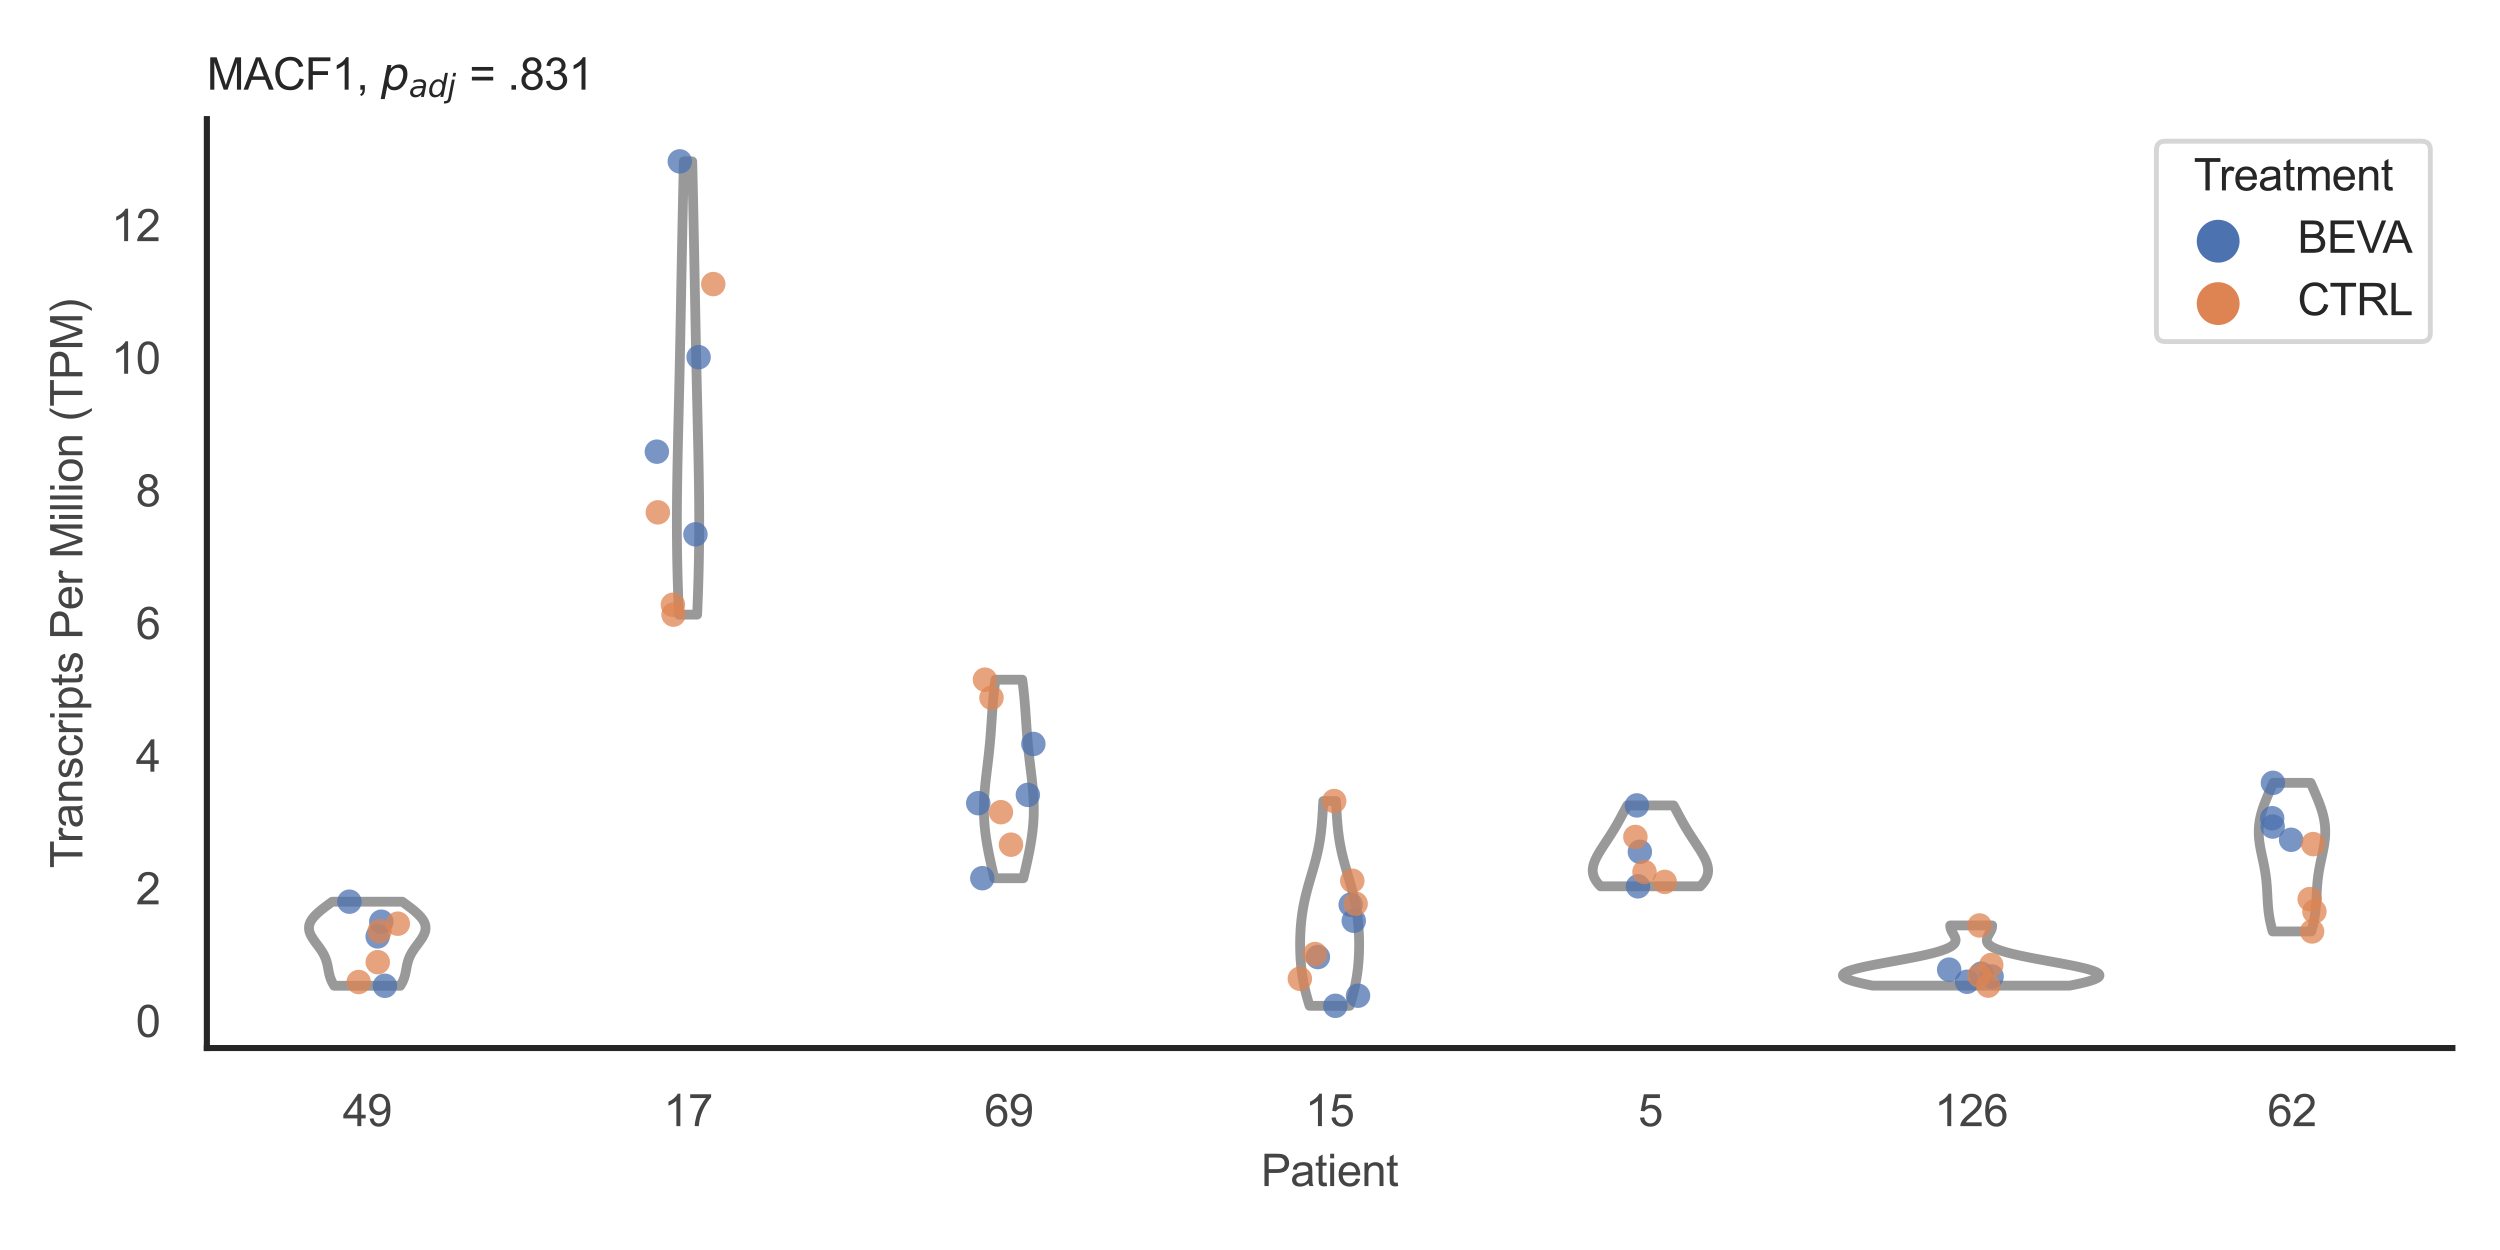 <?xml version="1.0" encoding="utf-8" standalone="no"?>
<!DOCTYPE svg PUBLIC "-//W3C//DTD SVG 1.1//EN"
  "http://www.w3.org/Graphics/SVG/1.1/DTD/svg11.dtd">
<svg xmlns:xlink="http://www.w3.org/1999/xlink" width="510.236pt" height="255.118pt" viewBox="0 0 510.236 255.118" xmlns="http://www.w3.org/2000/svg" version="1.1">
 <defs>
  <style type="text/css">*{stroke-linejoin: round; stroke-linecap: butt}</style>
 </defs>
 <g id="figure_1">
  <g id="patch_1">
   <path d="M 0 255.118 
L 510.236 255.118 
L 510.236 0 
L 0 0 
z
" style="fill: #ffffff"/>
  </g>
  <g id="axes_1">
   <g id="patch_2">
    <path d="M 42.22 213.898 
L 500.516 213.898 
L 500.516 24.32 
L 42.22 24.32 
z
" style="fill: #ffffff"/>
   </g>
   <g id="matplotlib.axis_1">
    <g id="xtick_1">
     <g id="text_1">
      <!-- 49 -->
      <g style="fill: #444444" transform="translate(69.951 229.84)scale(0.09 -0.09)">
       <defs>
        <path id="ArialMT-34" d="M 2069 0 
L 2069 1097 
L 81 1097 
L 81 1613 
L 2172 4581 
L 2631 4581 
L 2631 1613 
L 3250 1613 
L 3250 1097 
L 2631 1097 
L 2631 0 
L 2069 0 
z
M 2069 1613 
L 2069 3678 
L 634 1613 
L 2069 1613 
z
" transform="scale(0.016)"/>
        <path id="ArialMT-39" d="M 350 1059 
L 891 1109 
Q 959 728 1153 556 
Q 1347 384 1650 384 
Q 1909 384 2104 503 
Q 2300 622 2425 820 
Q 2550 1019 2634 1356 
Q 2719 1694 2719 2044 
Q 2719 2081 2716 2156 
Q 2547 1888 2255 1720 
Q 1963 1553 1622 1553 
Q 1053 1553 659 1965 
Q 266 2378 266 3053 
Q 266 3750 677 4175 
Q 1088 4600 1706 4600 
Q 2153 4600 2523 4359 
Q 2894 4119 3086 3673 
Q 3278 3228 3278 2384 
Q 3278 1506 3087 986 
Q 2897 466 2520 194 
Q 2144 -78 1638 -78 
Q 1100 -78 759 220 
Q 419 519 350 1059 
z
M 2653 3081 
Q 2653 3566 2395 3850 
Q 2138 4134 1775 4134 
Q 1400 4134 1122 3828 
Q 844 3522 844 3034 
Q 844 2597 1108 2323 
Q 1372 2050 1759 2050 
Q 2150 2050 2401 2323 
Q 2653 2597 2653 3081 
z
" transform="scale(0.016)"/>
       </defs>
       <use xlink:href="#ArialMT-34"/>
       <use xlink:href="#ArialMT-39" x="55.615"/>
      </g>
     </g>
    </g>
    <g id="xtick_2">
     <g id="text_2">
      <!-- 17 -->
      <g style="fill: #444444" transform="translate(135.421 229.84)scale(0.09 -0.09)">
       <defs>
        <path id="ArialMT-31" d="M 2384 0 
L 1822 0 
L 1822 3584 
Q 1619 3391 1289 3197 
Q 959 3003 697 2906 
L 697 3450 
Q 1169 3672 1522 3987 
Q 1875 4303 2022 4600 
L 2384 4600 
L 2384 0 
z
" transform="scale(0.016)"/>
        <path id="ArialMT-37" d="M 303 3981 
L 303 4522 
L 3269 4522 
L 3269 4084 
Q 2831 3619 2401 2847 
Q 1972 2075 1738 1259 
Q 1569 684 1522 0 
L 944 0 
Q 953 541 1156 1306 
Q 1359 2072 1739 2783 
Q 2119 3494 2547 3981 
L 303 3981 
z
" transform="scale(0.016)"/>
       </defs>
       <use xlink:href="#ArialMT-31"/>
       <use xlink:href="#ArialMT-37" x="55.615"/>
      </g>
     </g>
    </g>
    <g id="xtick_3">
     <g id="text_3">
      <!-- 69 -->
      <g style="fill: #444444" transform="translate(200.892 229.84)scale(0.09 -0.09)">
       <defs>
        <path id="ArialMT-36" d="M 3184 3459 
L 2625 3416 
Q 2550 3747 2413 3897 
Q 2184 4138 1850 4138 
Q 1581 4138 1378 3988 
Q 1113 3794 959 3422 
Q 806 3050 800 2363 
Q 1003 2672 1297 2822 
Q 1591 2972 1913 2972 
Q 2475 2972 2870 2558 
Q 3266 2144 3266 1488 
Q 3266 1056 3080 686 
Q 2894 316 2569 119 
Q 2244 -78 1831 -78 
Q 1128 -78 684 439 
Q 241 956 241 2144 
Q 241 3472 731 4075 
Q 1159 4600 1884 4600 
Q 2425 4600 2770 4297 
Q 3116 3994 3184 3459 
z
M 888 1484 
Q 888 1194 1011 928 
Q 1134 663 1356 523 
Q 1578 384 1822 384 
Q 2178 384 2434 671 
Q 2691 959 2691 1453 
Q 2691 1928 2437 2201 
Q 2184 2475 1800 2475 
Q 1419 2475 1153 2201 
Q 888 1928 888 1484 
z
" transform="scale(0.016)"/>
       </defs>
       <use xlink:href="#ArialMT-36"/>
       <use xlink:href="#ArialMT-39" x="55.615"/>
      </g>
     </g>
    </g>
    <g id="xtick_4">
     <g id="text_4">
      <!-- 15 -->
      <g style="fill: #444444" transform="translate(266.363 229.84)scale(0.09 -0.09)">
       <defs>
        <path id="ArialMT-35" d="M 266 1200 
L 856 1250 
Q 922 819 1161 601 
Q 1400 384 1738 384 
Q 2144 384 2425 690 
Q 2706 997 2706 1503 
Q 2706 1984 2436 2262 
Q 2166 2541 1728 2541 
Q 1456 2541 1237 2417 
Q 1019 2294 894 2097 
L 366 2166 
L 809 4519 
L 3088 4519 
L 3088 3981 
L 1259 3981 
L 1013 2750 
Q 1425 3038 1878 3038 
Q 2478 3038 2890 2622 
Q 3303 2206 3303 1553 
Q 3303 931 2941 478 
Q 2500 -78 1738 -78 
Q 1113 -78 717 272 
Q 322 622 266 1200 
z
" transform="scale(0.016)"/>
       </defs>
       <use xlink:href="#ArialMT-31"/>
       <use xlink:href="#ArialMT-35" x="55.615"/>
      </g>
     </g>
    </g>
    <g id="xtick_5">
     <g id="text_5">
      <!-- 5 -->
      <g style="fill: #444444" transform="translate(334.337 229.84)scale(0.09 -0.09)">
       <use xlink:href="#ArialMT-35"/>
      </g>
     </g>
    </g>
    <g id="xtick_6">
     <g id="text_6">
      <!-- 126 -->
      <g style="fill: #444444" transform="translate(394.803 229.84)scale(0.09 -0.09)">
       <defs>
        <path id="ArialMT-32" d="M 3222 541 
L 3222 0 
L 194 0 
Q 188 203 259 391 
Q 375 700 629 1000 
Q 884 1300 1366 1694 
Q 2113 2306 2375 2664 
Q 2638 3022 2638 3341 
Q 2638 3675 2398 3904 
Q 2159 4134 1775 4134 
Q 1369 4134 1125 3890 
Q 881 3647 878 3216 
L 300 3275 
Q 359 3922 746 4261 
Q 1134 4600 1788 4600 
Q 2447 4600 2831 4234 
Q 3216 3869 3216 3328 
Q 3216 3053 3103 2787 
Q 2991 2522 2730 2228 
Q 2469 1934 1863 1422 
Q 1356 997 1212 845 
Q 1069 694 975 541 
L 3222 541 
z
" transform="scale(0.016)"/>
       </defs>
       <use xlink:href="#ArialMT-31"/>
       <use xlink:href="#ArialMT-32" x="55.615"/>
       <use xlink:href="#ArialMT-36" x="111.23"/>
      </g>
     </g>
    </g>
    <g id="xtick_7">
     <g id="text_7">
      <!-- 62 -->
      <g style="fill: #444444" transform="translate(462.776 229.84)scale(0.09 -0.09)">
       <use xlink:href="#ArialMT-36"/>
       <use xlink:href="#ArialMT-32" x="55.615"/>
      </g>
     </g>
    </g>
    <g id="text_8">
     <!-- Patient -->
     <g style="fill: #444444" transform="translate(257.359 242.071)scale(0.09 -0.09)">
      <defs>
       <path id="ArialMT-50" d="M 494 0 
L 494 4581 
L 2222 4581 
Q 2678 4581 2919 4538 
Q 3256 4481 3484 4323 
Q 3713 4166 3852 3881 
Q 3991 3597 3991 3256 
Q 3991 2672 3619 2267 
Q 3247 1863 2275 1863 
L 1100 1863 
L 1100 0 
L 494 0 
z
M 1100 2403 
L 2284 2403 
Q 2872 2403 3119 2622 
Q 3366 2841 3366 3238 
Q 3366 3525 3220 3729 
Q 3075 3934 2838 4000 
Q 2684 4041 2272 4041 
L 1100 4041 
L 1100 2403 
z
" transform="scale(0.016)"/>
       <path id="ArialMT-61" d="M 2588 409 
Q 2275 144 1986 34 
Q 1697 -75 1366 -75 
Q 819 -75 525 192 
Q 231 459 231 875 
Q 231 1119 342 1320 
Q 453 1522 633 1644 
Q 813 1766 1038 1828 
Q 1203 1872 1538 1913 
Q 2219 1994 2541 2106 
Q 2544 2222 2544 2253 
Q 2544 2597 2384 2738 
Q 2169 2928 1744 2928 
Q 1347 2928 1158 2789 
Q 969 2650 878 2297 
L 328 2372 
Q 403 2725 575 2942 
Q 747 3159 1072 3276 
Q 1397 3394 1825 3394 
Q 2250 3394 2515 3294 
Q 2781 3194 2906 3042 
Q 3031 2891 3081 2659 
Q 3109 2516 3109 2141 
L 3109 1391 
Q 3109 606 3145 398 
Q 3181 191 3288 0 
L 2700 0 
Q 2613 175 2588 409 
z
M 2541 1666 
Q 2234 1541 1622 1453 
Q 1275 1403 1131 1340 
Q 988 1278 909 1158 
Q 831 1038 831 891 
Q 831 666 1001 516 
Q 1172 366 1500 366 
Q 1825 366 2078 508 
Q 2331 650 2450 897 
Q 2541 1088 2541 1459 
L 2541 1666 
z
" transform="scale(0.016)"/>
       <path id="ArialMT-74" d="M 1650 503 
L 1731 6 
Q 1494 -44 1306 -44 
Q 1000 -44 831 53 
Q 663 150 594 308 
Q 525 466 525 972 
L 525 2881 
L 113 2881 
L 113 3319 
L 525 3319 
L 525 4141 
L 1084 4478 
L 1084 3319 
L 1650 3319 
L 1650 2881 
L 1084 2881 
L 1084 941 
Q 1084 700 1114 631 
Q 1144 563 1211 522 
Q 1278 481 1403 481 
Q 1497 481 1650 503 
z
" transform="scale(0.016)"/>
       <path id="ArialMT-69" d="M 425 3934 
L 425 4581 
L 988 4581 
L 988 3934 
L 425 3934 
z
M 425 0 
L 425 3319 
L 988 3319 
L 988 0 
L 425 0 
z
" transform="scale(0.016)"/>
       <path id="ArialMT-65" d="M 2694 1069 
L 3275 997 
Q 3138 488 2766 206 
Q 2394 -75 1816 -75 
Q 1088 -75 661 373 
Q 234 822 234 1631 
Q 234 2469 665 2931 
Q 1097 3394 1784 3394 
Q 2450 3394 2872 2941 
Q 3294 2488 3294 1666 
Q 3294 1616 3291 1516 
L 816 1516 
Q 847 969 1125 678 
Q 1403 388 1819 388 
Q 2128 388 2347 550 
Q 2566 713 2694 1069 
z
M 847 1978 
L 2700 1978 
Q 2663 2397 2488 2606 
Q 2219 2931 1791 2931 
Q 1403 2931 1139 2672 
Q 875 2413 847 1978 
z
" transform="scale(0.016)"/>
       <path id="ArialMT-6e" d="M 422 0 
L 422 3319 
L 928 3319 
L 928 2847 
Q 1294 3394 1984 3394 
Q 2284 3394 2536 3286 
Q 2788 3178 2913 3003 
Q 3038 2828 3088 2588 
Q 3119 2431 3119 2041 
L 3119 0 
L 2556 0 
L 2556 2019 
Q 2556 2363 2490 2533 
Q 2425 2703 2258 2804 
Q 2091 2906 1866 2906 
Q 1506 2906 1245 2678 
Q 984 2450 984 1813 
L 984 0 
L 422 0 
z
" transform="scale(0.016)"/>
      </defs>
      <use xlink:href="#ArialMT-50"/>
      <use xlink:href="#ArialMT-61" x="66.699"/>
      <use xlink:href="#ArialMT-74" x="122.314"/>
      <use xlink:href="#ArialMT-69" x="150.098"/>
      <use xlink:href="#ArialMT-65" x="172.314"/>
      <use xlink:href="#ArialMT-6e" x="227.93"/>
      <use xlink:href="#ArialMT-74" x="283.545"/>
     </g>
    </g>
   </g>
   <g id="matplotlib.axis_2">
    <g id="ytick_1">
     <g id="text_9">
      <!-- 0 -->
      <g style="fill: #444444" transform="translate(27.715 211.633)scale(0.09 -0.09)">
       <defs>
        <path id="ArialMT-30" d="M 266 2259 
Q 266 3072 433 3567 
Q 600 4063 929 4331 
Q 1259 4600 1759 4600 
Q 2128 4600 2406 4451 
Q 2684 4303 2865 4023 
Q 3047 3744 3150 3342 
Q 3253 2941 3253 2259 
Q 3253 1453 3087 958 
Q 2922 463 2592 192 
Q 2263 -78 1759 -78 
Q 1097 -78 719 397 
Q 266 969 266 2259 
z
M 844 2259 
Q 844 1131 1108 757 
Q 1372 384 1759 384 
Q 2147 384 2411 759 
Q 2675 1134 2675 2259 
Q 2675 3391 2411 3762 
Q 2147 4134 1753 4134 
Q 1366 4134 1134 3806 
Q 844 3388 844 2259 
z
" transform="scale(0.016)"/>
       </defs>
       <use xlink:href="#ArialMT-30"/>
      </g>
     </g>
    </g>
    <g id="ytick_2">
     <g id="text_10">
      <!-- 2 -->
      <g style="fill: #444444" transform="translate(27.715 184.563)scale(0.09 -0.09)">
       <use xlink:href="#ArialMT-32"/>
      </g>
     </g>
    </g>
    <g id="ytick_3">
     <g id="text_11">
      <!-- 4 -->
      <g style="fill: #444444" transform="translate(27.715 157.492)scale(0.09 -0.09)">
       <use xlink:href="#ArialMT-34"/>
      </g>
     </g>
    </g>
    <g id="ytick_4">
     <g id="text_12">
      <!-- 6 -->
      <g style="fill: #444444" transform="translate(27.715 130.421)scale(0.09 -0.09)">
       <use xlink:href="#ArialMT-36"/>
      </g>
     </g>
    </g>
    <g id="ytick_5">
     <g id="text_13">
      <!-- 8 -->
      <g style="fill: #444444" transform="translate(27.715 103.35)scale(0.09 -0.09)">
       <defs>
        <path id="ArialMT-38" d="M 1131 2484 
Q 781 2613 612 2850 
Q 444 3088 444 3419 
Q 444 3919 803 4259 
Q 1163 4600 1759 4600 
Q 2359 4600 2725 4251 
Q 3091 3903 3091 3403 
Q 3091 3084 2923 2848 
Q 2756 2613 2416 2484 
Q 2838 2347 3058 2040 
Q 3278 1734 3278 1309 
Q 3278 722 2862 322 
Q 2447 -78 1769 -78 
Q 1091 -78 675 323 
Q 259 725 259 1325 
Q 259 1772 486 2073 
Q 713 2375 1131 2484 
z
M 1019 3438 
Q 1019 3113 1228 2906 
Q 1438 2700 1772 2700 
Q 2097 2700 2305 2904 
Q 2513 3109 2513 3406 
Q 2513 3716 2298 3927 
Q 2084 4138 1766 4138 
Q 1444 4138 1231 3931 
Q 1019 3725 1019 3438 
z
M 838 1322 
Q 838 1081 952 856 
Q 1066 631 1291 507 
Q 1516 384 1775 384 
Q 2178 384 2440 643 
Q 2703 903 2703 1303 
Q 2703 1709 2433 1975 
Q 2163 2241 1756 2241 
Q 1359 2241 1098 1978 
Q 838 1716 838 1322 
z
" transform="scale(0.016)"/>
       </defs>
       <use xlink:href="#ArialMT-38"/>
      </g>
     </g>
    </g>
    <g id="ytick_6">
     <g id="text_14">
      <!-- 10 -->
      <g style="fill: #444444" transform="translate(22.71 76.28)scale(0.09 -0.09)">
       <use xlink:href="#ArialMT-31"/>
       <use xlink:href="#ArialMT-30" x="55.615"/>
      </g>
     </g>
    </g>
    <g id="ytick_7">
     <g id="text_15">
      <!-- 12 -->
      <g style="fill: #444444" transform="translate(22.71 49.209)scale(0.09 -0.09)">
       <use xlink:href="#ArialMT-31"/>
       <use xlink:href="#ArialMT-32" x="55.615"/>
      </g>
     </g>
    </g>
    <g id="text_16">
     <!-- Transcripts Per Million (TPM) -->
     <g style="fill: #444444" transform="translate(16.816 177.194)rotate(-90)scale(0.09 -0.09)">
      <defs>
       <path id="ArialMT-54" d="M 1659 0 
L 1659 4041 
L 150 4041 
L 150 4581 
L 3781 4581 
L 3781 4041 
L 2266 4041 
L 2266 0 
L 1659 0 
z
" transform="scale(0.016)"/>
       <path id="ArialMT-72" d="M 416 0 
L 416 3319 
L 922 3319 
L 922 2816 
Q 1116 3169 1280 3281 
Q 1444 3394 1641 3394 
Q 1925 3394 2219 3213 
L 2025 2691 
Q 1819 2813 1613 2813 
Q 1428 2813 1281 2702 
Q 1134 2591 1072 2394 
Q 978 2094 978 1738 
L 978 0 
L 416 0 
z
" transform="scale(0.016)"/>
       <path id="ArialMT-73" d="M 197 991 
L 753 1078 
Q 800 744 1014 566 
Q 1228 388 1613 388 
Q 2000 388 2187 545 
Q 2375 703 2375 916 
Q 2375 1106 2209 1216 
Q 2094 1291 1634 1406 
Q 1016 1563 777 1677 
Q 538 1791 414 1992 
Q 291 2194 291 2438 
Q 291 2659 392 2848 
Q 494 3038 669 3163 
Q 800 3259 1026 3326 
Q 1253 3394 1513 3394 
Q 1903 3394 2198 3281 
Q 2494 3169 2634 2976 
Q 2775 2784 2828 2463 
L 2278 2388 
Q 2241 2644 2061 2787 
Q 1881 2931 1553 2931 
Q 1166 2931 1000 2803 
Q 834 2675 834 2503 
Q 834 2394 903 2306 
Q 972 2216 1119 2156 
Q 1203 2125 1616 2013 
Q 2213 1853 2448 1751 
Q 2684 1650 2818 1456 
Q 2953 1263 2953 975 
Q 2953 694 2789 445 
Q 2625 197 2315 61 
Q 2006 -75 1616 -75 
Q 969 -75 630 194 
Q 291 463 197 991 
z
" transform="scale(0.016)"/>
       <path id="ArialMT-63" d="M 2588 1216 
L 3141 1144 
Q 3050 572 2676 248 
Q 2303 -75 1759 -75 
Q 1078 -75 664 370 
Q 250 816 250 1647 
Q 250 2184 428 2587 
Q 606 2991 970 3192 
Q 1334 3394 1763 3394 
Q 2303 3394 2647 3120 
Q 2991 2847 3088 2344 
L 2541 2259 
Q 2463 2594 2264 2762 
Q 2066 2931 1784 2931 
Q 1359 2931 1093 2626 
Q 828 2322 828 1663 
Q 828 994 1084 691 
Q 1341 388 1753 388 
Q 2084 388 2306 591 
Q 2528 794 2588 1216 
z
" transform="scale(0.016)"/>
       <path id="ArialMT-70" d="M 422 -1272 
L 422 3319 
L 934 3319 
L 934 2888 
Q 1116 3141 1344 3267 
Q 1572 3394 1897 3394 
Q 2322 3394 2647 3175 
Q 2972 2956 3137 2557 
Q 3303 2159 3303 1684 
Q 3303 1175 3120 767 
Q 2938 359 2589 142 
Q 2241 -75 1856 -75 
Q 1575 -75 1351 44 
Q 1128 163 984 344 
L 984 -1272 
L 422 -1272 
z
M 931 1641 
Q 931 1000 1190 694 
Q 1450 388 1819 388 
Q 2194 388 2461 705 
Q 2728 1022 2728 1688 
Q 2728 2322 2467 2637 
Q 2206 2953 1844 2953 
Q 1484 2953 1207 2617 
Q 931 2281 931 1641 
z
" transform="scale(0.016)"/>
       <path id="ArialMT-20" transform="scale(0.016)"/>
       <path id="ArialMT-4d" d="M 475 0 
L 475 4581 
L 1388 4581 
L 2472 1338 
Q 2622 884 2691 659 
Q 2769 909 2934 1394 
L 4031 4581 
L 4847 4581 
L 4847 0 
L 4263 0 
L 4263 3834 
L 2931 0 
L 2384 0 
L 1059 3900 
L 1059 0 
L 475 0 
z
" transform="scale(0.016)"/>
       <path id="ArialMT-6c" d="M 409 0 
L 409 4581 
L 972 4581 
L 972 0 
L 409 0 
z
" transform="scale(0.016)"/>
       <path id="ArialMT-6f" d="M 213 1659 
Q 213 2581 725 3025 
Q 1153 3394 1769 3394 
Q 2453 3394 2887 2945 
Q 3322 2497 3322 1706 
Q 3322 1066 3130 698 
Q 2938 331 2570 128 
Q 2203 -75 1769 -75 
Q 1072 -75 642 372 
Q 213 819 213 1659 
z
M 791 1659 
Q 791 1022 1069 705 
Q 1347 388 1769 388 
Q 2188 388 2466 706 
Q 2744 1025 2744 1678 
Q 2744 2294 2464 2611 
Q 2184 2928 1769 2928 
Q 1347 2928 1069 2612 
Q 791 2297 791 1659 
z
" transform="scale(0.016)"/>
       <path id="ArialMT-28" d="M 1497 -1347 
Q 1031 -759 709 28 
Q 388 816 388 1659 
Q 388 2403 628 3084 
Q 909 3875 1497 4659 
L 1900 4659 
Q 1522 4009 1400 3731 
Q 1209 3300 1100 2831 
Q 966 2247 966 1656 
Q 966 153 1900 -1347 
L 1497 -1347 
z
" transform="scale(0.016)"/>
       <path id="ArialMT-29" d="M 791 -1347 
L 388 -1347 
Q 1322 153 1322 1656 
Q 1322 2244 1188 2822 
Q 1081 3291 891 3722 
Q 769 4003 388 4659 
L 791 4659 
Q 1378 3875 1659 3084 
Q 1900 2403 1900 1659 
Q 1900 816 1576 28 
Q 1253 -759 791 -1347 
z
" transform="scale(0.016)"/>
      </defs>
      <use xlink:href="#ArialMT-54"/>
      <use xlink:href="#ArialMT-72" x="57.334"/>
      <use xlink:href="#ArialMT-61" x="90.635"/>
      <use xlink:href="#ArialMT-6e" x="146.25"/>
      <use xlink:href="#ArialMT-73" x="201.865"/>
      <use xlink:href="#ArialMT-63" x="251.865"/>
      <use xlink:href="#ArialMT-72" x="301.865"/>
      <use xlink:href="#ArialMT-69" x="335.166"/>
      <use xlink:href="#ArialMT-70" x="357.383"/>
      <use xlink:href="#ArialMT-74" x="412.998"/>
      <use xlink:href="#ArialMT-73" x="440.781"/>
      <use xlink:href="#ArialMT-20" x="490.781"/>
      <use xlink:href="#ArialMT-50" x="518.564"/>
      <use xlink:href="#ArialMT-65" x="585.264"/>
      <use xlink:href="#ArialMT-72" x="640.879"/>
      <use xlink:href="#ArialMT-20" x="674.18"/>
      <use xlink:href="#ArialMT-4d" x="701.963"/>
      <use xlink:href="#ArialMT-69" x="785.264"/>
      <use xlink:href="#ArialMT-6c" x="807.48"/>
      <use xlink:href="#ArialMT-6c" x="829.697"/>
      <use xlink:href="#ArialMT-69" x="851.914"/>
      <use xlink:href="#ArialMT-6f" x="874.131"/>
      <use xlink:href="#ArialMT-6e" x="929.746"/>
      <use xlink:href="#ArialMT-20" x="985.361"/>
      <use xlink:href="#ArialMT-28" x="1013.145"/>
      <use xlink:href="#ArialMT-54" x="1046.445"/>
      <use xlink:href="#ArialMT-50" x="1107.529"/>
      <use xlink:href="#ArialMT-4d" x="1174.229"/>
      <use xlink:href="#ArialMT-29" x="1257.529"/>
     </g>
    </g>
   </g>
   <g id="PolyCollection_1">
    <defs>
     <path id="mac80f8a34c" d="M 81.702 -53.927 
L 68.209 -53.927 
L 68.1 -54.1 
L 67.997 -54.273 
L 67.9 -54.447 
L 67.809 -54.62 
L 67.724 -54.793 
L 67.645 -54.967 
L 67.571 -55.14 
L 67.503 -55.314 
L 67.44 -55.487 
L 67.381 -55.66 
L 67.328 -55.834 
L 67.278 -56.007 
L 67.233 -56.18 
L 67.191 -56.354 
L 67.151 -56.527 
L 67.115 -56.7 
L 67.08 -56.874 
L 67.047 -57.047 
L 67.015 -57.221 
L 66.983 -57.394 
L 66.951 -57.567 
L 66.918 -57.741 
L 66.884 -57.914 
L 66.849 -58.087 
L 66.811 -58.261 
L 66.771 -58.434 
L 66.728 -58.608 
L 66.681 -58.781 
L 66.63 -58.954 
L 66.575 -59.128 
L 66.516 -59.301 
L 66.452 -59.474 
L 66.383 -59.648 
L 66.308 -59.821 
L 66.229 -59.994 
L 66.144 -60.168 
L 66.054 -60.341 
L 65.959 -60.515 
L 65.86 -60.688 
L 65.755 -60.861 
L 65.646 -61.035 
L 65.532 -61.208 
L 65.415 -61.381 
L 65.295 -61.555 
L 65.171 -61.728 
L 65.046 -61.901 
L 64.918 -62.075 
L 64.79 -62.248 
L 64.661 -62.422 
L 64.532 -62.595 
L 64.404 -62.768 
L 64.277 -62.942 
L 64.153 -63.115 
L 64.032 -63.288 
L 63.915 -63.462 
L 63.803 -63.635 
L 63.695 -63.809 
L 63.594 -63.982 
L 63.5 -64.155 
L 63.413 -64.329 
L 63.335 -64.502 
L 63.265 -64.675 
L 63.204 -64.849 
L 63.154 -65.022 
L 63.113 -65.195 
L 63.084 -65.369 
L 63.065 -65.542 
L 63.058 -65.716 
L 63.063 -65.889 
L 63.08 -66.062 
L 63.108 -66.236 
L 63.149 -66.409 
L 63.202 -66.582 
L 63.267 -66.756 
L 63.344 -66.929 
L 63.433 -67.102 
L 63.534 -67.276 
L 63.646 -67.449 
L 63.769 -67.623 
L 63.903 -67.796 
L 64.048 -67.969 
L 64.202 -68.143 
L 64.365 -68.316 
L 64.538 -68.489 
L 64.719 -68.663 
L 64.907 -68.836 
L 65.103 -69.01 
L 65.306 -69.183 
L 65.515 -69.356 
L 65.729 -69.53 
L 65.948 -69.703 
L 66.171 -69.876 
L 66.398 -70.05 
L 66.629 -70.223 
L 66.861 -70.396 
L 67.096 -70.57 
L 67.331 -70.743 
L 67.568 -70.917 
L 67.805 -71.09 
L 82.106 -71.09 
L 82.106 -71.09 
L 82.343 -70.917 
L 82.579 -70.743 
L 82.815 -70.57 
L 83.05 -70.396 
L 83.282 -70.223 
L 83.512 -70.05 
L 83.739 -69.876 
L 83.963 -69.703 
L 84.182 -69.53 
L 84.396 -69.356 
L 84.605 -69.183 
L 84.808 -69.01 
L 85.004 -68.836 
L 85.192 -68.663 
L 85.373 -68.489 
L 85.546 -68.316 
L 85.709 -68.143 
L 85.863 -67.969 
L 86.008 -67.796 
L 86.141 -67.623 
L 86.265 -67.449 
L 86.377 -67.276 
L 86.477 -67.102 
L 86.566 -66.929 
L 86.644 -66.756 
L 86.709 -66.582 
L 86.762 -66.409 
L 86.803 -66.236 
L 86.831 -66.062 
L 86.848 -65.889 
L 86.853 -65.716 
L 86.846 -65.542 
L 86.827 -65.369 
L 86.798 -65.195 
L 86.757 -65.022 
L 86.707 -64.849 
L 86.646 -64.675 
L 86.576 -64.502 
L 86.497 -64.329 
L 86.411 -64.155 
L 86.316 -63.982 
L 86.215 -63.809 
L 86.108 -63.635 
L 85.996 -63.462 
L 85.879 -63.288 
L 85.758 -63.115 
L 85.634 -62.942 
L 85.507 -62.768 
L 85.379 -62.595 
L 85.25 -62.422 
L 85.121 -62.248 
L 84.993 -62.075 
L 84.865 -61.901 
L 84.739 -61.728 
L 84.616 -61.555 
L 84.496 -61.381 
L 84.379 -61.208 
L 84.265 -61.035 
L 84.156 -60.861 
L 84.051 -60.688 
L 83.951 -60.515 
L 83.856 -60.341 
L 83.767 -60.168 
L 83.682 -59.994 
L 83.602 -59.821 
L 83.528 -59.648 
L 83.459 -59.474 
L 83.395 -59.301 
L 83.335 -59.128 
L 83.28 -58.954 
L 83.23 -58.781 
L 83.183 -58.608 
L 83.14 -58.434 
L 83.099 -58.261 
L 83.062 -58.087 
L 83.026 -57.914 
L 82.993 -57.741 
L 82.96 -57.567 
L 82.928 -57.394 
L 82.896 -57.221 
L 82.864 -57.047 
L 82.831 -56.874 
L 82.796 -56.7 
L 82.76 -56.527 
L 82.72 -56.354 
L 82.678 -56.18 
L 82.633 -56.007 
L 82.583 -55.834 
L 82.53 -55.66 
L 82.471 -55.487 
L 82.408 -55.314 
L 82.34 -55.14 
L 82.266 -54.967 
L 82.187 -54.793 
L 82.101 -54.62 
L 82.01 -54.447 
L 81.913 -54.273 
L 81.811 -54.1 
L 81.702 -53.927 
z
" style="stroke: #999999; stroke-width: 2"/>
    </defs>
    <g clip-path="url(#pa83b9aad70)">
     <use xlink:href="#mac80f8a34c" x="0" y="255.118" style="fill: #ffffff; stroke: #999999; stroke-width: 2"/>
    </g>
   </g>
   <g id="PolyCollection_2">
    <defs>
     <path id="m1fc3417463" d="M 142.282 -129.676 
L 138.571 -129.676 
L 138.531 -130.61 
L 138.493 -131.545 
L 138.457 -132.479 
L 138.422 -133.413 
L 138.389 -134.348 
L 138.358 -135.282 
L 138.329 -136.217 
L 138.302 -137.151 
L 138.278 -138.085 
L 138.255 -139.02 
L 138.235 -139.954 
L 138.216 -140.889 
L 138.2 -141.823 
L 138.186 -142.757 
L 138.175 -143.692 
L 138.165 -144.626 
L 138.158 -145.56 
L 138.153 -146.495 
L 138.149 -147.429 
L 138.148 -148.364 
L 138.149 -149.298 
L 138.151 -150.232 
L 138.156 -151.167 
L 138.162 -152.101 
L 138.17 -153.036 
L 138.179 -153.97 
L 138.19 -154.904 
L 138.202 -155.839 
L 138.215 -156.773 
L 138.23 -157.708 
L 138.246 -158.642 
L 138.262 -159.576 
L 138.28 -160.511 
L 138.298 -161.445 
L 138.318 -162.38 
L 138.337 -163.314 
L 138.358 -164.248 
L 138.378 -165.183 
L 138.4 -166.117 
L 138.421 -167.052 
L 138.443 -167.986 
L 138.464 -168.92 
L 138.486 -169.855 
L 138.508 -170.789 
L 138.53 -171.724 
L 138.552 -172.658 
L 138.574 -173.592 
L 138.595 -174.527 
L 138.617 -175.461 
L 138.638 -176.396 
L 138.659 -177.33 
L 138.68 -178.264 
L 138.7 -179.199 
L 138.72 -180.133 
L 138.741 -181.068 
L 138.76 -182.002 
L 138.78 -182.936 
L 138.799 -183.871 
L 138.818 -184.805 
L 138.837 -185.739 
L 138.856 -186.674 
L 138.874 -187.608 
L 138.892 -188.543 
L 138.91 -189.477 
L 138.928 -190.411 
L 138.946 -191.346 
L 138.964 -192.28 
L 138.982 -193.215 
L 138.999 -194.149 
L 139.017 -195.083 
L 139.034 -196.018 
L 139.052 -196.952 
L 139.069 -197.887 
L 139.087 -198.821 
L 139.104 -199.755 
L 139.122 -200.69 
L 139.14 -201.624 
L 139.157 -202.559 
L 139.175 -203.493 
L 139.194 -204.427 
L 139.212 -205.362 
L 139.23 -206.296 
L 139.249 -207.231 
L 139.267 -208.165 
L 139.286 -209.099 
L 139.305 -210.034 
L 139.325 -210.968 
L 139.344 -211.903 
L 139.364 -212.837 
L 139.384 -213.771 
L 139.404 -214.706 
L 139.424 -215.64 
L 139.444 -216.575 
L 139.465 -217.509 
L 139.486 -218.443 
L 139.507 -219.378 
L 139.528 -220.312 
L 139.55 -221.247 
L 139.572 -222.181 
L 141.281 -222.181 
L 141.281 -222.181 
L 141.303 -221.247 
L 141.324 -220.312 
L 141.345 -219.378 
L 141.367 -218.443 
L 141.388 -217.509 
L 141.408 -216.575 
L 141.429 -215.64 
L 141.449 -214.706 
L 141.469 -213.771 
L 141.489 -212.837 
L 141.509 -211.903 
L 141.528 -210.968 
L 141.547 -210.034 
L 141.566 -209.099 
L 141.585 -208.165 
L 141.604 -207.231 
L 141.623 -206.296 
L 141.641 -205.362 
L 141.659 -204.427 
L 141.677 -203.493 
L 141.695 -202.559 
L 141.713 -201.624 
L 141.731 -200.69 
L 141.748 -199.755 
L 141.766 -198.821 
L 141.784 -197.887 
L 141.801 -196.952 
L 141.819 -196.018 
L 141.836 -195.083 
L 141.854 -194.149 
L 141.871 -193.215 
L 141.889 -192.28 
L 141.907 -191.346 
L 141.924 -190.411 
L 141.942 -189.477 
L 141.96 -188.543 
L 141.979 -187.608 
L 141.997 -186.674 
L 142.016 -185.739 
L 142.034 -184.805 
L 142.054 -183.871 
L 142.073 -182.936 
L 142.092 -182.002 
L 142.112 -181.068 
L 142.132 -180.133 
L 142.152 -179.199 
L 142.173 -178.264 
L 142.194 -177.33 
L 142.215 -176.396 
L 142.236 -175.461 
L 142.257 -174.527 
L 142.279 -173.592 
L 142.301 -172.658 
L 142.323 -171.724 
L 142.345 -170.789 
L 142.366 -169.855 
L 142.388 -168.92 
L 142.41 -167.986 
L 142.432 -167.052 
L 142.453 -166.117 
L 142.474 -165.183 
L 142.495 -164.248 
L 142.515 -163.314 
L 142.535 -162.38 
L 142.554 -161.445 
L 142.573 -160.511 
L 142.59 -159.576 
L 142.607 -158.642 
L 142.623 -157.708 
L 142.637 -156.773 
L 142.651 -155.839 
L 142.663 -154.904 
L 142.674 -153.97 
L 142.683 -153.036 
L 142.691 -152.101 
L 142.697 -151.167 
L 142.701 -150.232 
L 142.704 -149.298 
L 142.705 -148.364 
L 142.703 -147.429 
L 142.7 -146.495 
L 142.695 -145.56 
L 142.687 -144.626 
L 142.678 -143.692 
L 142.666 -142.757 
L 142.652 -141.823 
L 142.636 -140.889 
L 142.618 -139.954 
L 142.598 -139.02 
L 142.575 -138.085 
L 142.55 -137.151 
L 142.523 -136.217 
L 142.494 -135.282 
L 142.464 -134.348 
L 142.431 -133.413 
L 142.396 -132.479 
L 142.36 -131.545 
L 142.321 -130.61 
L 142.282 -129.676 
z
" style="stroke: #999999; stroke-width: 2"/>
    </defs>
    <g clip-path="url(#pa83b9aad70)">
     <use xlink:href="#m1fc3417463" x="0" y="255.118" style="fill: #ffffff; stroke: #999999; stroke-width: 2"/>
    </g>
   </g>
   <g id="PolyCollection_3">
    <defs>
     <path id="mefcf11cf46" d="M 208.865 -75.882 
L 202.93 -75.882 
L 202.835 -76.291 
L 202.74 -76.7 
L 202.646 -77.11 
L 202.551 -77.519 
L 202.458 -77.928 
L 202.365 -78.337 
L 202.274 -78.747 
L 202.183 -79.156 
L 202.094 -79.565 
L 202.006 -79.975 
L 201.92 -80.384 
L 201.836 -80.793 
L 201.754 -81.202 
L 201.675 -81.612 
L 201.597 -82.021 
L 201.523 -82.43 
L 201.451 -82.839 
L 201.382 -83.249 
L 201.317 -83.658 
L 201.254 -84.067 
L 201.196 -84.477 
L 201.141 -84.886 
L 201.089 -85.295 
L 201.042 -85.704 
L 200.999 -86.114 
L 200.96 -86.523 
L 200.925 -86.932 
L 200.894 -87.342 
L 200.868 -87.751 
L 200.847 -88.16 
L 200.829 -88.569 
L 200.817 -88.979 
L 200.808 -89.388 
L 200.804 -89.797 
L 200.805 -90.207 
L 200.809 -90.616 
L 200.818 -91.025 
L 200.831 -91.434 
L 200.848 -91.844 
L 200.868 -92.253 
L 200.892 -92.662 
L 200.92 -93.071 
L 200.951 -93.481 
L 200.984 -93.89 
L 201.021 -94.299 
L 201.059 -94.709 
L 201.1 -95.118 
L 201.143 -95.527 
L 201.188 -95.936 
L 201.234 -96.346 
L 201.282 -96.755 
L 201.33 -97.164 
L 201.379 -97.574 
L 201.428 -97.983 
L 201.478 -98.392 
L 201.527 -98.801 
L 201.577 -99.211 
L 201.625 -99.62 
L 201.673 -100.029 
L 201.721 -100.439 
L 201.767 -100.848 
L 201.812 -101.257 
L 201.856 -101.666 
L 201.899 -102.076 
L 201.941 -102.485 
L 201.981 -102.894 
L 202.019 -103.304 
L 202.057 -103.713 
L 202.092 -104.122 
L 202.127 -104.531 
L 202.16 -104.941 
L 202.192 -105.35 
L 202.223 -105.759 
L 202.253 -106.168 
L 202.283 -106.578 
L 202.311 -106.987 
L 202.339 -107.396 
L 202.367 -107.806 
L 202.394 -108.215 
L 202.422 -108.624 
L 202.45 -109.033 
L 202.478 -109.443 
L 202.506 -109.852 
L 202.536 -110.261 
L 202.566 -110.671 
L 202.598 -111.08 
L 202.63 -111.489 
L 202.665 -111.898 
L 202.7 -112.308 
L 202.738 -112.717 
L 202.777 -113.126 
L 202.818 -113.536 
L 202.86 -113.945 
L 202.905 -114.354 
L 202.952 -114.763 
L 203.001 -115.173 
L 203.052 -115.582 
L 203.106 -115.991 
L 203.161 -116.4 
L 208.634 -116.4 
L 208.634 -116.4 
L 208.689 -115.991 
L 208.742 -115.582 
L 208.793 -115.173 
L 208.842 -114.763 
L 208.889 -114.354 
L 208.934 -113.945 
L 208.977 -113.536 
L 209.018 -113.126 
L 209.057 -112.717 
L 209.094 -112.308 
L 209.13 -111.898 
L 209.164 -111.489 
L 209.197 -111.08 
L 209.228 -110.671 
L 209.259 -110.261 
L 209.288 -109.852 
L 209.317 -109.443 
L 209.345 -109.033 
L 209.372 -108.624 
L 209.4 -108.215 
L 209.428 -107.806 
L 209.455 -107.396 
L 209.483 -106.987 
L 209.512 -106.578 
L 209.541 -106.168 
L 209.571 -105.759 
L 209.602 -105.35 
L 209.634 -104.941 
L 209.667 -104.531 
L 209.702 -104.122 
L 209.738 -103.713 
L 209.775 -103.304 
L 209.814 -102.894 
L 209.854 -102.485 
L 209.895 -102.076 
L 209.938 -101.666 
L 209.982 -101.257 
L 210.027 -100.848 
L 210.074 -100.439 
L 210.121 -100.029 
L 210.169 -99.62 
L 210.218 -99.211 
L 210.267 -98.801 
L 210.317 -98.392 
L 210.366 -97.983 
L 210.416 -97.574 
L 210.465 -97.164 
L 210.513 -96.755 
L 210.56 -96.346 
L 210.606 -95.936 
L 210.651 -95.527 
L 210.694 -95.118 
L 210.735 -94.709 
L 210.774 -94.299 
L 210.81 -93.89 
L 210.844 -93.481 
L 210.875 -93.071 
L 210.902 -92.662 
L 210.926 -92.253 
L 210.947 -91.844 
L 210.963 -91.434 
L 210.976 -91.025 
L 210.985 -90.616 
L 210.99 -90.207 
L 210.99 -89.797 
L 210.986 -89.388 
L 210.978 -88.979 
L 210.965 -88.569 
L 210.948 -88.16 
L 210.926 -87.751 
L 210.9 -87.342 
L 210.87 -86.932 
L 210.835 -86.523 
L 210.796 -86.114 
L 210.752 -85.704 
L 210.705 -85.295 
L 210.654 -84.886 
L 210.599 -84.477 
L 210.54 -84.067 
L 210.478 -83.658 
L 210.412 -83.249 
L 210.343 -82.839 
L 210.272 -82.43 
L 210.197 -82.021 
L 210.12 -81.612 
L 210.04 -81.202 
L 209.958 -80.793 
L 209.874 -80.384 
L 209.788 -79.975 
L 209.7 -79.565 
L 209.611 -79.156 
L 209.521 -78.747 
L 209.429 -78.337 
L 209.336 -77.928 
L 209.243 -77.519 
L 209.149 -77.11 
L 209.054 -76.7 
L 208.96 -76.291 
L 208.865 -75.882 
z
" style="stroke: #999999; stroke-width: 2"/>
    </defs>
    <g clip-path="url(#pa83b9aad70)">
     <use xlink:href="#mefcf11cf46" x="0" y="255.118" style="fill: #ffffff; stroke: #999999; stroke-width: 2"/>
    </g>
   </g>
   <g id="PolyCollection_4">
    <defs>
     <path id="mded63546fd" d="M 275.458 -49.837 
L 267.278 -49.837 
L 267.147 -50.259 
L 267.019 -50.681 
L 266.894 -51.104 
L 266.774 -51.526 
L 266.658 -51.948 
L 266.546 -52.37 
L 266.44 -52.792 
L 266.338 -53.214 
L 266.241 -53.637 
L 266.149 -54.059 
L 266.063 -54.481 
L 265.982 -54.903 
L 265.906 -55.325 
L 265.836 -55.747 
L 265.771 -56.17 
L 265.711 -56.592 
L 265.656 -57.014 
L 265.606 -57.436 
L 265.561 -57.858 
L 265.521 -58.28 
L 265.485 -58.702 
L 265.454 -59.125 
L 265.427 -59.547 
L 265.404 -59.969 
L 265.385 -60.391 
L 265.37 -60.813 
L 265.359 -61.235 
L 265.351 -61.658 
L 265.347 -62.08 
L 265.346 -62.502 
L 265.35 -62.924 
L 265.356 -63.346 
L 265.366 -63.768 
L 265.38 -64.19 
L 265.398 -64.613 
L 265.419 -65.035 
L 265.444 -65.457 
L 265.473 -65.879 
L 265.507 -66.301 
L 265.544 -66.723 
L 265.586 -67.146 
L 265.633 -67.568 
L 265.684 -67.99 
L 265.74 -68.412 
L 265.801 -68.834 
L 265.866 -69.256 
L 265.937 -69.679 
L 266.013 -70.101 
L 266.093 -70.523 
L 266.178 -70.945 
L 266.268 -71.367 
L 266.363 -71.789 
L 266.462 -72.211 
L 266.565 -72.634 
L 266.672 -73.056 
L 266.782 -73.478 
L 266.896 -73.9 
L 267.012 -74.322 
L 267.131 -74.744 
L 267.252 -75.167 
L 267.374 -75.589 
L 267.498 -76.011 
L 267.621 -76.433 
L 267.745 -76.855 
L 267.868 -77.277 
L 267.991 -77.699 
L 268.111 -78.122 
L 268.23 -78.544 
L 268.346 -78.966 
L 268.46 -79.388 
L 268.57 -79.81 
L 268.676 -80.232 
L 268.779 -80.655 
L 268.877 -81.077 
L 268.971 -81.499 
L 269.06 -81.921 
L 269.145 -82.343 
L 269.225 -82.765 
L 269.299 -83.187 
L 269.37 -83.61 
L 269.435 -84.032 
L 269.496 -84.454 
L 269.552 -84.876 
L 269.604 -85.298 
L 269.652 -85.72 
L 269.697 -86.143 
L 269.738 -86.565 
L 269.775 -86.987 
L 269.81 -87.409 
L 269.843 -87.831 
L 269.873 -88.253 
L 269.902 -88.676 
L 269.929 -89.098 
L 269.955 -89.52 
L 269.981 -89.942 
L 270.006 -90.364 
L 270.03 -90.786 
L 270.055 -91.208 
L 270.08 -91.631 
L 272.656 -91.631 
L 272.656 -91.631 
L 272.681 -91.208 
L 272.706 -90.786 
L 272.731 -90.364 
L 272.756 -89.942 
L 272.781 -89.52 
L 272.807 -89.098 
L 272.834 -88.676 
L 272.863 -88.253 
L 272.893 -87.831 
L 272.926 -87.409 
L 272.961 -86.987 
L 272.999 -86.565 
L 273.039 -86.143 
L 273.084 -85.72 
L 273.132 -85.298 
L 273.184 -84.876 
L 273.24 -84.454 
L 273.301 -84.032 
L 273.367 -83.61 
L 273.437 -83.187 
L 273.512 -82.765 
L 273.591 -82.343 
L 273.676 -81.921 
L 273.765 -81.499 
L 273.859 -81.077 
L 273.957 -80.655 
L 274.06 -80.232 
L 274.166 -79.81 
L 274.277 -79.388 
L 274.39 -78.966 
L 274.506 -78.544 
L 274.625 -78.122 
L 274.746 -77.699 
L 274.868 -77.277 
L 274.991 -76.855 
L 275.115 -76.433 
L 275.239 -76.011 
L 275.362 -75.589 
L 275.484 -75.167 
L 275.605 -74.744 
L 275.724 -74.322 
L 275.841 -73.9 
L 275.954 -73.478 
L 276.065 -73.056 
L 276.172 -72.634 
L 276.275 -72.211 
L 276.374 -71.789 
L 276.468 -71.367 
L 276.558 -70.945 
L 276.643 -70.523 
L 276.724 -70.101 
L 276.799 -69.679 
L 276.87 -69.256 
L 276.935 -68.834 
L 276.996 -68.412 
L 277.052 -67.99 
L 277.103 -67.568 
L 277.15 -67.146 
L 277.192 -66.723 
L 277.23 -66.301 
L 277.263 -65.879 
L 277.292 -65.457 
L 277.317 -65.035 
L 277.339 -64.613 
L 277.356 -64.19 
L 277.37 -63.768 
L 277.38 -63.346 
L 277.387 -62.924 
L 277.39 -62.502 
L 277.389 -62.08 
L 277.385 -61.658 
L 277.378 -61.235 
L 277.366 -60.813 
L 277.351 -60.391 
L 277.332 -59.969 
L 277.309 -59.547 
L 277.282 -59.125 
L 277.251 -58.702 
L 277.215 -58.28 
L 277.175 -57.858 
L 277.13 -57.436 
L 277.08 -57.014 
L 277.025 -56.592 
L 276.965 -56.17 
L 276.9 -55.747 
L 276.83 -55.325 
L 276.754 -54.903 
L 276.673 -54.481 
L 276.587 -54.059 
L 276.495 -53.637 
L 276.399 -53.214 
L 276.297 -52.792 
L 276.19 -52.37 
L 276.078 -51.948 
L 275.962 -51.526 
L 275.842 -51.104 
L 275.718 -50.681 
L 275.59 -50.259 
L 275.458 -49.837 
z
" style="stroke: #999999; stroke-width: 2"/>
    </defs>
    <g clip-path="url(#pa83b9aad70)">
     <use xlink:href="#mded63546fd" x="0" y="255.118" style="fill: #ffffff; stroke: #999999; stroke-width: 2"/>
    </g>
   </g>
   <g id="PolyCollection_5">
    <defs>
     <path id="mb7abc95c85" d="M 347.004 -74.223 
L 326.674 -74.223 
L 326.512 -74.39 
L 326.358 -74.557 
L 326.212 -74.723 
L 326.074 -74.89 
L 325.945 -75.057 
L 325.825 -75.224 
L 325.713 -75.391 
L 325.61 -75.558 
L 325.517 -75.724 
L 325.432 -75.891 
L 325.356 -76.058 
L 325.289 -76.225 
L 325.231 -76.392 
L 325.182 -76.559 
L 325.142 -76.725 
L 325.11 -76.892 
L 325.086 -77.059 
L 325.071 -77.226 
L 325.063 -77.393 
L 325.063 -77.56 
L 325.071 -77.726 
L 325.086 -77.893 
L 325.107 -78.06 
L 325.136 -78.227 
L 325.17 -78.394 
L 325.211 -78.561 
L 325.258 -78.727 
L 325.309 -78.894 
L 325.366 -79.061 
L 325.428 -79.228 
L 325.495 -79.395 
L 325.566 -79.562 
L 325.64 -79.728 
L 325.719 -79.895 
L 325.801 -80.062 
L 325.886 -80.229 
L 325.974 -80.396 
L 326.064 -80.563 
L 326.158 -80.729 
L 326.253 -80.896 
L 326.351 -81.063 
L 326.45 -81.23 
L 326.551 -81.397 
L 326.654 -81.563 
L 326.758 -81.73 
L 326.863 -81.897 
L 326.969 -82.064 
L 327.076 -82.231 
L 327.184 -82.398 
L 327.292 -82.564 
L 327.401 -82.731 
L 327.51 -82.898 
L 327.62 -83.065 
L 327.73 -83.232 
L 327.839 -83.399 
L 327.949 -83.565 
L 328.059 -83.732 
L 328.168 -83.899 
L 328.277 -84.066 
L 328.386 -84.233 
L 328.494 -84.4 
L 328.602 -84.566 
L 328.709 -84.733 
L 328.816 -84.9 
L 328.922 -85.067 
L 329.027 -85.234 
L 329.131 -85.401 
L 329.235 -85.567 
L 329.337 -85.734 
L 329.439 -85.901 
L 329.54 -86.068 
L 329.64 -86.235 
L 329.739 -86.402 
L 329.836 -86.568 
L 329.933 -86.735 
L 330.03 -86.902 
L 330.125 -87.069 
L 330.219 -87.236 
L 330.313 -87.402 
L 330.405 -87.569 
L 330.497 -87.736 
L 330.589 -87.903 
L 330.679 -88.07 
L 330.77 -88.237 
L 330.859 -88.403 
L 330.949 -88.57 
L 331.038 -88.737 
L 331.127 -88.904 
L 331.216 -89.071 
L 331.305 -89.238 
L 331.394 -89.404 
L 331.483 -89.571 
L 331.572 -89.738 
L 331.662 -89.905 
L 331.752 -90.072 
L 331.842 -90.239 
L 331.933 -90.405 
L 332.025 -90.572 
L 332.117 -90.739 
L 341.561 -90.739 
L 341.561 -90.739 
L 341.653 -90.572 
L 341.745 -90.405 
L 341.836 -90.239 
L 341.926 -90.072 
L 342.016 -89.905 
L 342.106 -89.738 
L 342.195 -89.571 
L 342.284 -89.404 
L 342.373 -89.238 
L 342.462 -89.071 
L 342.551 -88.904 
L 342.64 -88.737 
L 342.729 -88.57 
L 342.819 -88.403 
L 342.908 -88.237 
L 342.999 -88.07 
L 343.089 -87.903 
L 343.181 -87.736 
L 343.273 -87.569 
L 343.365 -87.402 
L 343.459 -87.236 
L 343.553 -87.069 
L 343.648 -86.902 
L 343.745 -86.735 
L 343.842 -86.568 
L 343.939 -86.402 
L 344.038 -86.235 
L 344.138 -86.068 
L 344.239 -85.901 
L 344.341 -85.734 
L 344.443 -85.567 
L 344.547 -85.401 
L 344.651 -85.234 
L 344.756 -85.067 
L 344.862 -84.9 
L 344.969 -84.733 
L 345.076 -84.566 
L 345.184 -84.4 
L 345.292 -84.233 
L 345.401 -84.066 
L 345.51 -83.899 
L 345.619 -83.732 
L 345.729 -83.565 
L 345.839 -83.399 
L 345.948 -83.232 
L 346.058 -83.065 
L 346.168 -82.898 
L 346.277 -82.731 
L 346.386 -82.564 
L 346.494 -82.398 
L 346.602 -82.231 
L 346.709 -82.064 
L 346.815 -81.897 
L 346.92 -81.73 
L 347.024 -81.563 
L 347.127 -81.397 
L 347.228 -81.23 
L 347.327 -81.063 
L 347.425 -80.896 
L 347.52 -80.729 
L 347.614 -80.563 
L 347.704 -80.396 
L 347.792 -80.229 
L 347.877 -80.062 
L 347.959 -79.895 
L 348.038 -79.728 
L 348.112 -79.562 
L 348.183 -79.395 
L 348.25 -79.228 
L 348.312 -79.061 
L 348.369 -78.894 
L 348.42 -78.727 
L 348.467 -78.561 
L 348.508 -78.394 
L 348.542 -78.227 
L 348.571 -78.06 
L 348.592 -77.893 
L 348.607 -77.726 
L 348.615 -77.56 
L 348.615 -77.393 
L 348.607 -77.226 
L 348.592 -77.059 
L 348.568 -76.892 
L 348.536 -76.725 
L 348.496 -76.559 
L 348.447 -76.392 
L 348.389 -76.225 
L 348.322 -76.058 
L 348.246 -75.891 
L 348.161 -75.724 
L 348.067 -75.558 
L 347.965 -75.391 
L 347.853 -75.224 
L 347.733 -75.057 
L 347.604 -74.89 
L 347.466 -74.723 
L 347.32 -74.557 
L 347.166 -74.39 
L 347.004 -74.223 
z
" style="stroke: #999999; stroke-width: 2"/>
    </defs>
    <g clip-path="url(#pa83b9aad70)">
     <use xlink:href="#mb7abc95c85" x="0" y="255.118" style="fill: #ffffff; stroke: #999999; stroke-width: 2"/>
    </g>
   </g>
   <g id="PolyCollection_6">
    <defs>
     <path id="m7429225d4a" d="M 422.424 -53.958 
L 382.196 -53.958 
L 381.576 -54.082 
L 380.976 -54.206 
L 380.4 -54.33 
L 379.851 -54.454 
L 379.33 -54.578 
L 378.841 -54.702 
L 378.386 -54.826 
L 377.967 -54.95 
L 377.587 -55.074 
L 377.247 -55.198 
L 376.949 -55.322 
L 376.695 -55.446 
L 376.486 -55.57 
L 376.324 -55.694 
L 376.208 -55.818 
L 376.141 -55.942 
L 376.122 -56.066 
L 376.15 -56.19 
L 376.227 -56.314 
L 376.352 -56.438 
L 376.524 -56.562 
L 376.742 -56.686 
L 377.004 -56.811 
L 377.31 -56.935 
L 377.658 -57.059 
L 378.046 -57.183 
L 378.472 -57.307 
L 378.934 -57.431 
L 379.429 -57.555 
L 379.955 -57.679 
L 380.509 -57.803 
L 381.088 -57.927 
L 381.69 -58.051 
L 382.312 -58.175 
L 382.95 -58.299 
L 383.603 -58.423 
L 384.266 -58.547 
L 384.937 -58.671 
L 385.614 -58.795 
L 386.292 -58.919 
L 386.97 -59.043 
L 387.645 -59.167 
L 388.315 -59.291 
L 388.976 -59.415 
L 389.627 -59.539 
L 390.265 -59.663 
L 390.889 -59.787 
L 391.497 -59.911 
L 392.086 -60.035 
L 392.656 -60.159 
L 393.205 -60.283 
L 393.731 -60.407 
L 394.235 -60.531 
L 394.714 -60.655 
L 395.168 -60.779 
L 395.597 -60.903 
L 396.001 -61.027 
L 396.378 -61.151 
L 396.729 -61.276 
L 397.054 -61.4 
L 397.353 -61.524 
L 397.626 -61.648 
L 397.873 -61.772 
L 398.096 -61.896 
L 398.295 -62.02 
L 398.469 -62.144 
L 398.621 -62.268 
L 398.751 -62.392 
L 398.86 -62.516 
L 398.948 -62.64 
L 399.017 -62.764 
L 399.069 -62.888 
L 399.103 -63.012 
L 399.122 -63.136 
L 399.126 -63.26 
L 399.117 -63.384 
L 399.096 -63.508 
L 399.064 -63.632 
L 399.023 -63.756 
L 398.973 -63.88 
L 398.917 -64.004 
L 398.856 -64.128 
L 398.79 -64.252 
L 398.72 -64.376 
L 398.65 -64.5 
L 398.578 -64.624 
L 398.507 -64.748 
L 398.438 -64.872 
L 398.371 -64.996 
L 398.308 -65.12 
L 398.25 -65.244 
L 398.196 -65.368 
L 398.149 -65.492 
L 398.109 -65.616 
L 398.077 -65.741 
L 398.052 -65.865 
L 398.036 -65.989 
L 398.029 -66.113 
L 398.03 -66.237 
L 406.59 -66.237 
L 406.59 -66.237 
L 406.591 -66.113 
L 406.584 -65.989 
L 406.568 -65.865 
L 406.543 -65.741 
L 406.51 -65.616 
L 406.47 -65.492 
L 406.423 -65.368 
L 406.37 -65.244 
L 406.312 -65.12 
L 406.249 -64.996 
L 406.182 -64.872 
L 406.113 -64.748 
L 406.042 -64.624 
L 405.97 -64.5 
L 405.899 -64.376 
L 405.83 -64.252 
L 405.764 -64.128 
L 405.703 -64.004 
L 405.646 -63.88 
L 405.597 -63.756 
L 405.556 -63.632 
L 405.524 -63.508 
L 405.503 -63.384 
L 405.494 -63.26 
L 405.498 -63.136 
L 405.517 -63.012 
L 405.551 -62.888 
L 405.602 -62.764 
L 405.672 -62.64 
L 405.76 -62.516 
L 405.869 -62.392 
L 405.999 -62.268 
L 406.15 -62.144 
L 406.325 -62.02 
L 406.524 -61.896 
L 406.746 -61.772 
L 406.994 -61.648 
L 407.267 -61.524 
L 407.566 -61.4 
L 407.891 -61.276 
L 408.242 -61.151 
L 408.619 -61.027 
L 409.022 -60.903 
L 409.451 -60.779 
L 409.906 -60.655 
L 410.385 -60.531 
L 410.889 -60.407 
L 411.415 -60.283 
L 411.964 -60.159 
L 412.534 -60.035 
L 413.123 -59.911 
L 413.731 -59.787 
L 414.355 -59.663 
L 414.993 -59.539 
L 415.644 -59.415 
L 416.305 -59.291 
L 416.974 -59.167 
L 417.649 -59.043 
L 418.328 -58.919 
L 419.006 -58.795 
L 419.682 -58.671 
L 420.354 -58.547 
L 421.017 -58.423 
L 421.669 -58.299 
L 422.308 -58.175 
L 422.93 -58.051 
L 423.532 -57.927 
L 424.111 -57.803 
L 424.665 -57.679 
L 425.191 -57.555 
L 425.686 -57.431 
L 426.148 -57.307 
L 426.573 -57.183 
L 426.961 -57.059 
L 427.309 -56.935 
L 427.616 -56.811 
L 427.878 -56.686 
L 428.096 -56.562 
L 428.268 -56.438 
L 428.392 -56.314 
L 428.469 -56.19 
L 428.498 -56.066 
L 428.479 -55.942 
L 428.411 -55.818 
L 428.296 -55.694 
L 428.133 -55.57 
L 427.925 -55.446 
L 427.671 -55.322 
L 427.373 -55.198 
L 427.033 -55.074 
L 426.653 -54.95 
L 426.234 -54.826 
L 425.779 -54.702 
L 425.29 -54.578 
L 424.769 -54.454 
L 424.219 -54.33 
L 423.644 -54.206 
L 423.044 -54.082 
L 422.424 -53.958 
z
" style="stroke: #999999; stroke-width: 2"/>
    </defs>
    <g clip-path="url(#pa83b9aad70)">
     <use xlink:href="#m7429225d4a" x="0" y="255.118" style="fill: #ffffff; stroke: #999999; stroke-width: 2"/>
    </g>
   </g>
   <g id="PolyCollection_7">
    <defs>
     <path id="m6a996c03c7" d="M 471.725 -65.013 
L 463.836 -65.013 
L 463.749 -65.32 
L 463.666 -65.626 
L 463.586 -65.932 
L 463.51 -66.239 
L 463.438 -66.545 
L 463.371 -66.851 
L 463.307 -67.158 
L 463.248 -67.464 
L 463.192 -67.771 
L 463.141 -68.077 
L 463.094 -68.383 
L 463.051 -68.69 
L 463.012 -68.996 
L 462.976 -69.302 
L 462.944 -69.609 
L 462.915 -69.915 
L 462.888 -70.222 
L 462.865 -70.528 
L 462.843 -70.834 
L 462.823 -71.141 
L 462.805 -71.447 
L 462.788 -71.753 
L 462.772 -72.06 
L 462.756 -72.366 
L 462.74 -72.673 
L 462.724 -72.979 
L 462.707 -73.285 
L 462.689 -73.592 
L 462.67 -73.898 
L 462.649 -74.204 
L 462.625 -74.511 
L 462.6 -74.817 
L 462.572 -75.124 
L 462.541 -75.43 
L 462.507 -75.736 
L 462.471 -76.043 
L 462.431 -76.349 
L 462.388 -76.655 
L 462.342 -76.962 
L 462.293 -77.268 
L 462.241 -77.575 
L 462.187 -77.881 
L 462.129 -78.187 
L 462.07 -78.494 
L 462.008 -78.8 
L 461.945 -79.106 
L 461.881 -79.413 
L 461.815 -79.719 
L 461.749 -80.025 
L 461.683 -80.332 
L 461.617 -80.638 
L 461.552 -80.945 
L 461.488 -81.251 
L 461.427 -81.557 
L 461.367 -81.864 
L 461.311 -82.17 
L 461.257 -82.476 
L 461.208 -82.783 
L 461.162 -83.089 
L 461.121 -83.396 
L 461.086 -83.702 
L 461.055 -84.008 
L 461.031 -84.315 
L 461.012 -84.621 
L 461 -84.927 
L 460.995 -85.234 
L 460.996 -85.54 
L 461.004 -85.847 
L 461.02 -86.153 
L 461.042 -86.459 
L 461.072 -86.766 
L 461.108 -87.072 
L 461.152 -87.378 
L 461.203 -87.685 
L 461.26 -87.991 
L 461.324 -88.298 
L 461.395 -88.604 
L 461.472 -88.91 
L 461.555 -89.217 
L 461.644 -89.523 
L 461.738 -89.829 
L 461.837 -90.136 
L 461.941 -90.442 
L 462.049 -90.749 
L 462.162 -91.055 
L 462.278 -91.361 
L 462.397 -91.668 
L 462.52 -91.974 
L 462.645 -92.28 
L 462.772 -92.587 
L 462.902 -92.893 
L 463.033 -93.2 
L 463.165 -93.506 
L 463.298 -93.812 
L 463.431 -94.119 
L 463.565 -94.425 
L 463.699 -94.731 
L 463.833 -95.038 
L 463.966 -95.344 
L 471.596 -95.344 
L 471.596 -95.344 
L 471.729 -95.038 
L 471.862 -94.731 
L 471.996 -94.425 
L 472.13 -94.119 
L 472.264 -93.812 
L 472.397 -93.506 
L 472.529 -93.2 
L 472.66 -92.893 
L 472.789 -92.587 
L 472.916 -92.28 
L 473.042 -91.974 
L 473.164 -91.668 
L 473.284 -91.361 
L 473.4 -91.055 
L 473.512 -90.749 
L 473.621 -90.442 
L 473.725 -90.136 
L 473.824 -89.829 
L 473.918 -89.523 
L 474.007 -89.217 
L 474.089 -88.91 
L 474.166 -88.604 
L 474.237 -88.298 
L 474.301 -87.991 
L 474.359 -87.685 
L 474.41 -87.378 
L 474.453 -87.072 
L 474.49 -86.766 
L 474.519 -86.459 
L 474.542 -86.153 
L 474.557 -85.847 
L 474.565 -85.54 
L 474.567 -85.234 
L 474.561 -84.927 
L 474.549 -84.621 
L 474.531 -84.315 
L 474.506 -84.008 
L 474.476 -83.702 
L 474.44 -83.396 
L 474.399 -83.089 
L 474.354 -82.783 
L 474.304 -82.476 
L 474.251 -82.17 
L 474.194 -81.864 
L 474.135 -81.557 
L 474.073 -81.251 
L 474.009 -80.945 
L 473.944 -80.638 
L 473.879 -80.332 
L 473.813 -80.025 
L 473.746 -79.719 
L 473.681 -79.413 
L 473.616 -79.106 
L 473.553 -78.8 
L 473.492 -78.494 
L 473.432 -78.187 
L 473.375 -77.881 
L 473.32 -77.575 
L 473.268 -77.268 
L 473.22 -76.962 
L 473.174 -76.655 
L 473.131 -76.349 
L 473.091 -76.043 
L 473.054 -75.736 
L 473.021 -75.43 
L 472.99 -75.124 
L 472.962 -74.817 
L 472.936 -74.511 
L 472.913 -74.204 
L 472.892 -73.898 
L 472.872 -73.592 
L 472.854 -73.285 
L 472.837 -72.979 
L 472.821 -72.673 
L 472.805 -72.366 
L 472.79 -72.06 
L 472.773 -71.753 
L 472.756 -71.447 
L 472.738 -71.141 
L 472.719 -70.834 
L 472.697 -70.528 
L 472.673 -70.222 
L 472.647 -69.915 
L 472.618 -69.609 
L 472.585 -69.302 
L 472.55 -68.996 
L 472.51 -68.69 
L 472.467 -68.383 
L 472.42 -68.077 
L 472.369 -67.771 
L 472.314 -67.464 
L 472.255 -67.158 
L 472.191 -66.851 
L 472.123 -66.545 
L 472.051 -66.239 
L 471.976 -65.932 
L 471.896 -65.626 
L 471.812 -65.32 
L 471.725 -65.013 
z
" style="stroke: #999999; stroke-width: 2"/>
    </defs>
    <g clip-path="url(#pa83b9aad70)">
     <use xlink:href="#m6a996c03c7" x="0" y="255.118" style="fill: #ffffff; stroke: #999999; stroke-width: 2"/>
    </g>
   </g>
   <g id="PathCollection_1"/>
   <g id="PathCollection_2"/>
   <g id="patch_3">
    <path d="M 42.22 213.898 
L 42.22 24.32 
" style="fill: none; stroke: #262626; stroke-width: 1.25; stroke-linejoin: miter; stroke-linecap: square"/>
   </g>
   <g id="patch_4">
    <path d="M 42.22 213.898 
L 500.516 213.898 
" style="fill: none; stroke: #262626; stroke-width: 1.25; stroke-linejoin: miter; stroke-linecap: square"/>
   </g>
   <g id="PathCollection_3">
    <defs>
     <path id="C0_0_454ebee9d3" d="M 0 2.5 
C 0.663 2.5 1.299 2.237 1.768 1.768 
C 2.237 1.299 2.5 0.663 2.5 -0 
C 2.5 -0.663 2.237 -1.299 1.768 -1.768 
C 1.299 -2.237 0.663 -2.5 0 -2.5 
C -0.663 -2.5 -1.299 -2.237 -1.768 -1.768 
C -2.237 -1.299 -2.5 -0.663 -2.5 0 
C -2.5 0.663 -2.237 1.299 -1.768 1.768 
C -1.299 2.237 -0.663 2.5 0 2.5 
z
"/>
    </defs>
    <g clip-path="url(#pa83b9aad70)">
     <use xlink:href="#C0_0_454ebee9d3" x="78.56" y="201.192" style="fill: #4c72b0; fill-opacity: 0.75"/>
    </g>
    <g clip-path="url(#pa83b9aad70)">
     <use xlink:href="#C0_0_454ebee9d3" x="77.081" y="191.114" style="fill: #4c72b0; fill-opacity: 0.75"/>
    </g>
    <g clip-path="url(#pa83b9aad70)">
     <use xlink:href="#C0_0_454ebee9d3" x="77.819" y="188.119" style="fill: #4c72b0; fill-opacity: 0.75"/>
    </g>
    <g clip-path="url(#pa83b9aad70)">
     <use xlink:href="#C0_0_454ebee9d3" x="71.309" y="184.028" style="fill: #4c72b0; fill-opacity: 0.75"/>
    </g>
    <g clip-path="url(#pa83b9aad70)">
     <use xlink:href="#C0_0_454ebee9d3" x="73.205" y="200.423" style="fill: #dd8452; fill-opacity: 0.75"/>
    </g>
    <g clip-path="url(#pa83b9aad70)">
     <use xlink:href="#C0_0_454ebee9d3" x="77.457" y="190.05" style="fill: #dd8452; fill-opacity: 0.75"/>
    </g>
    <g clip-path="url(#pa83b9aad70)">
     <use xlink:href="#C0_0_454ebee9d3" x="77.1" y="196.375" style="fill: #dd8452; fill-opacity: 0.75"/>
    </g>
    <g clip-path="url(#pa83b9aad70)">
     <use xlink:href="#C0_0_454ebee9d3" x="81.192" y="188.521" style="fill: #dd8452; fill-opacity: 0.75"/>
    </g>
   </g>
   <g id="PathCollection_4">
    <defs>
     <path id="C1_0_15cf306c8d" d="M 0 2.5 
C 0.663 2.5 1.299 2.237 1.768 1.768 
C 2.237 1.299 2.5 0.663 2.5 -0 
C 2.5 -0.663 2.237 -1.299 1.768 -1.768 
C 1.299 -2.237 0.663 -2.5 0 -2.5 
C -0.663 -2.5 -1.299 -2.237 -1.768 -1.768 
C -2.237 -1.299 -2.5 -0.663 -2.5 0 
C -2.5 0.663 -2.237 1.299 -1.768 1.768 
C -1.299 2.237 -0.663 2.5 0 2.5 
z
"/>
    </defs>
    <g clip-path="url(#pa83b9aad70)">
     <use xlink:href="#C1_0_15cf306c8d" x="138.74" y="32.937" style="fill: #4c72b0; fill-opacity: 0.75"/>
    </g>
    <g clip-path="url(#pa83b9aad70)">
     <use xlink:href="#C1_0_15cf306c8d" x="142.582" y="72.9" style="fill: #4c72b0; fill-opacity: 0.75"/>
    </g>
    <g clip-path="url(#pa83b9aad70)">
     <use xlink:href="#C1_0_15cf306c8d" x="141.937" y="109.055" style="fill: #4c72b0; fill-opacity: 0.75"/>
    </g>
    <g clip-path="url(#pa83b9aad70)">
     <use xlink:href="#C1_0_15cf306c8d" x="134.06" y="92.183" style="fill: #4c72b0; fill-opacity: 0.75"/>
    </g>
    <g clip-path="url(#pa83b9aad70)">
     <use xlink:href="#C1_0_15cf306c8d" x="145.573" y="57.98" style="fill: #dd8452; fill-opacity: 0.75"/>
    </g>
    <g clip-path="url(#pa83b9aad70)">
     <use xlink:href="#C1_0_15cf306c8d" x="137.336" y="123.43" style="fill: #dd8452; fill-opacity: 0.75"/>
    </g>
    <g clip-path="url(#pa83b9aad70)">
     <use xlink:href="#C1_0_15cf306c8d" x="137.462" y="125.442" style="fill: #dd8452; fill-opacity: 0.75"/>
    </g>
    <g clip-path="url(#pa83b9aad70)">
     <use xlink:href="#C1_0_15cf306c8d" x="134.26" y="104.564" style="fill: #dd8452; fill-opacity: 0.75"/>
    </g>
   </g>
   <g id="PathCollection_5">
    <defs>
     <path id="C2_0_74526b5d9d" d="M 0 2.5 
C 0.663 2.5 1.299 2.237 1.768 1.768 
C 2.237 1.299 2.5 0.663 2.5 -0 
C 2.5 -0.663 2.237 -1.299 1.768 -1.768 
C 1.299 -2.237 0.663 -2.5 0 -2.5 
C -0.663 -2.5 -1.299 -2.237 -1.768 -1.768 
C -2.237 -1.299 -2.5 -0.663 -2.5 0 
C -2.5 0.663 -2.237 1.299 -1.768 1.768 
C -1.299 2.237 -0.663 2.5 0 2.5 
z
"/>
    </defs>
    <g clip-path="url(#pa83b9aad70)">
     <use xlink:href="#C2_0_74526b5d9d" x="210.9" y="151.837" style="fill: #4c72b0; fill-opacity: 0.75"/>
    </g>
    <g clip-path="url(#pa83b9aad70)">
     <use xlink:href="#C2_0_74526b5d9d" x="199.652" y="163.924" style="fill: #4c72b0; fill-opacity: 0.75"/>
    </g>
    <g clip-path="url(#pa83b9aad70)">
     <use xlink:href="#C2_0_74526b5d9d" x="209.78" y="162.228" style="fill: #4c72b0; fill-opacity: 0.75"/>
    </g>
    <g clip-path="url(#pa83b9aad70)">
     <use xlink:href="#C2_0_74526b5d9d" x="200.483" y="179.236" style="fill: #4c72b0; fill-opacity: 0.75"/>
    </g>
    <g clip-path="url(#pa83b9aad70)">
     <use xlink:href="#C2_0_74526b5d9d" x="206.34" y="172.394" style="fill: #dd8452; fill-opacity: 0.75"/>
    </g>
    <g clip-path="url(#pa83b9aad70)">
     <use xlink:href="#C2_0_74526b5d9d" x="204.284" y="165.76" style="fill: #dd8452; fill-opacity: 0.75"/>
    </g>
    <g clip-path="url(#pa83b9aad70)">
     <use xlink:href="#C2_0_74526b5d9d" x="202.358" y="142.415" style="fill: #dd8452; fill-opacity: 0.75"/>
    </g>
    <g clip-path="url(#pa83b9aad70)">
     <use xlink:href="#C2_0_74526b5d9d" x="201.023" y="138.718" style="fill: #dd8452; fill-opacity: 0.75"/>
    </g>
   </g>
   <g id="PathCollection_6">
    <defs>
     <path id="C3_0_930c99deaf" d="M 0 2.5 
C 0.663 2.5 1.299 2.237 1.768 1.768 
C 2.237 1.299 2.5 0.663 2.5 -0 
C 2.5 -0.663 2.237 -1.299 1.768 -1.768 
C 1.299 -2.237 0.663 -2.5 0 -2.5 
C -0.663 -2.5 -1.299 -2.237 -1.768 -1.768 
C -2.237 -1.299 -2.5 -0.663 -2.5 0 
C -2.5 0.663 -2.237 1.299 -1.768 1.768 
C -1.299 2.237 -0.663 2.5 0 2.5 
z
"/>
    </defs>
    <g clip-path="url(#pa83b9aad70)">
     <use xlink:href="#C3_0_930c99deaf" x="277.168" y="203.216" style="fill: #4c72b0; fill-opacity: 0.75"/>
    </g>
    <g clip-path="url(#pa83b9aad70)">
     <use xlink:href="#C3_0_930c99deaf" x="276.297" y="187.922" style="fill: #4c72b0; fill-opacity: 0.75"/>
    </g>
    <g clip-path="url(#pa83b9aad70)">
     <use xlink:href="#C3_0_930c99deaf" x="268.976" y="195.323" style="fill: #4c72b0; fill-opacity: 0.75"/>
    </g>
    <g clip-path="url(#pa83b9aad70)">
     <use xlink:href="#C3_0_930c99deaf" x="275.666" y="184.643" style="fill: #4c72b0; fill-opacity: 0.75"/>
    </g>
    <g clip-path="url(#pa83b9aad70)">
     <use xlink:href="#C3_0_930c99deaf" x="272.55" y="205.281" style="fill: #4c72b0; fill-opacity: 0.75"/>
    </g>
    <g clip-path="url(#pa83b9aad70)">
     <use xlink:href="#C3_0_930c99deaf" x="268.384" y="194.717" style="fill: #dd8452; fill-opacity: 0.75"/>
    </g>
    <g clip-path="url(#pa83b9aad70)">
     <use xlink:href="#C3_0_930c99deaf" x="265.293" y="199.76" style="fill: #dd8452; fill-opacity: 0.75"/>
    </g>
    <g clip-path="url(#pa83b9aad70)">
     <use xlink:href="#C3_0_930c99deaf" x="276.677" y="184.448" style="fill: #dd8452; fill-opacity: 0.75"/>
    </g>
    <g clip-path="url(#pa83b9aad70)">
     <use xlink:href="#C3_0_930c99deaf" x="275.992" y="179.756" style="fill: #dd8452; fill-opacity: 0.75"/>
    </g>
    <g clip-path="url(#pa83b9aad70)">
     <use xlink:href="#C3_0_930c99deaf" x="272.298" y="163.488" style="fill: #dd8452; fill-opacity: 0.75"/>
    </g>
   </g>
   <g id="PathCollection_7">
    <defs>
     <path id="C4_0_e4f2297693" d="M 0 2.5 
C 0.663 2.5 1.299 2.237 1.768 1.768 
C 2.237 1.299 2.5 0.663 2.5 -0 
C 2.5 -0.663 2.237 -1.299 1.768 -1.768 
C 1.299 -2.237 0.663 -2.5 0 -2.5 
C -0.663 -2.5 -1.299 -2.237 -1.768 -1.768 
C -2.237 -1.299 -2.5 -0.663 -2.5 0 
C -2.5 0.663 -2.237 1.299 -1.768 1.768 
C -1.299 2.237 -0.663 2.5 0 2.5 
z
"/>
    </defs>
    <g clip-path="url(#pa83b9aad70)">
     <use xlink:href="#C4_0_e4f2297693" x="334.082" y="164.379" style="fill: #4c72b0; fill-opacity: 0.75"/>
    </g>
    <g clip-path="url(#pa83b9aad70)">
     <use xlink:href="#C4_0_e4f2297693" x="334.689" y="173.847" style="fill: #4c72b0; fill-opacity: 0.75"/>
    </g>
    <g clip-path="url(#pa83b9aad70)">
     <use xlink:href="#C4_0_e4f2297693" x="334.3" y="180.895" style="fill: #4c72b0; fill-opacity: 0.75"/>
    </g>
    <g clip-path="url(#pa83b9aad70)">
     <use xlink:href="#C4_0_e4f2297693" x="339.763" y="179.988" style="fill: #dd8452; fill-opacity: 0.75"/>
    </g>
    <g clip-path="url(#pa83b9aad70)">
     <use xlink:href="#C4_0_e4f2297693" x="335.632" y="177.963" style="fill: #dd8452; fill-opacity: 0.75"/>
    </g>
    <g clip-path="url(#pa83b9aad70)">
     <use xlink:href="#C4_0_e4f2297693" x="333.775" y="170.819" style="fill: #dd8452; fill-opacity: 0.75"/>
    </g>
   </g>
   <g id="PathCollection_8">
    <defs>
     <path id="C5_0_5eb00e76ff" d="M 0 2.5 
C 0.663 2.5 1.299 2.237 1.768 1.768 
C 2.237 1.299 2.5 0.663 2.5 -0 
C 2.5 -0.663 2.237 -1.299 1.768 -1.768 
C 1.299 -2.237 0.663 -2.5 0 -2.5 
C -0.663 -2.5 -1.299 -2.237 -1.768 -1.768 
C -2.237 -1.299 -2.5 -0.663 -2.5 0 
C -2.5 0.663 -2.237 1.299 -1.768 1.768 
C -1.299 2.237 -0.663 2.5 0 2.5 
z
"/>
    </defs>
    <g clip-path="url(#pa83b9aad70)">
     <use xlink:href="#C5_0_5eb00e76ff" x="397.812" y="197.894" style="fill: #4c72b0; fill-opacity: 0.75"/>
    </g>
    <g clip-path="url(#pa83b9aad70)">
     <use xlink:href="#C5_0_5eb00e76ff" x="401.46" y="200.373" style="fill: #4c72b0; fill-opacity: 0.75"/>
    </g>
    <g clip-path="url(#pa83b9aad70)">
     <use xlink:href="#C5_0_5eb00e76ff" x="404.378" y="198.715" style="fill: #4c72b0; fill-opacity: 0.75"/>
    </g>
    <g clip-path="url(#pa83b9aad70)">
     <use xlink:href="#C5_0_5eb00e76ff" x="406.479" y="199.279" style="fill: #4c72b0; fill-opacity: 0.75"/>
    </g>
    <g clip-path="url(#pa83b9aad70)">
     <use xlink:href="#C5_0_5eb00e76ff" x="404.022" y="188.881" style="fill: #dd8452; fill-opacity: 0.75"/>
    </g>
    <g clip-path="url(#pa83b9aad70)">
     <use xlink:href="#C5_0_5eb00e76ff" x="406.4" y="196.948" style="fill: #dd8452; fill-opacity: 0.75"/>
    </g>
    <g clip-path="url(#pa83b9aad70)">
     <use xlink:href="#C5_0_5eb00e76ff" x="404" y="199.11" style="fill: #dd8452; fill-opacity: 0.75"/>
    </g>
    <g clip-path="url(#pa83b9aad70)">
     <use xlink:href="#C5_0_5eb00e76ff" x="405.793" y="201.16" style="fill: #dd8452; fill-opacity: 0.75"/>
    </g>
   </g>
   <g id="PathCollection_9">
    <defs>
     <path id="C6_0_7d60e81169" d="M 0 2.5 
C 0.663 2.5 1.299 2.237 1.768 1.768 
C 2.237 1.299 2.5 0.663 2.5 -0 
C 2.5 -0.663 2.237 -1.299 1.768 -1.768 
C 1.299 -2.237 0.663 -2.5 0 -2.5 
C -0.663 -2.5 -1.299 -2.237 -1.768 -1.768 
C -2.237 -1.299 -2.5 -0.663 -2.5 0 
C -2.5 0.663 -2.237 1.299 -1.768 1.768 
C -1.299 2.237 -0.663 2.5 0 2.5 
z
"/>
    </defs>
    <g clip-path="url(#pa83b9aad70)">
     <use xlink:href="#C6_0_7d60e81169" x="463.74" y="166.996" style="fill: #4c72b0; fill-opacity: 0.75"/>
    </g>
    <g clip-path="url(#pa83b9aad70)">
     <use xlink:href="#C6_0_7d60e81169" x="463.844" y="168.693" style="fill: #4c72b0; fill-opacity: 0.75"/>
    </g>
    <g clip-path="url(#pa83b9aad70)">
     <use xlink:href="#C6_0_7d60e81169" x="463.897" y="159.774" style="fill: #4c72b0; fill-opacity: 0.75"/>
    </g>
    <g clip-path="url(#pa83b9aad70)">
     <use xlink:href="#C6_0_7d60e81169" x="467.6" y="171.398" style="fill: #4c72b0; fill-opacity: 0.75"/>
    </g>
    <g clip-path="url(#pa83b9aad70)">
     <use xlink:href="#C6_0_7d60e81169" x="471.883" y="190.105" style="fill: #dd8452; fill-opacity: 0.75"/>
    </g>
    <g clip-path="url(#pa83b9aad70)">
     <use xlink:href="#C6_0_7d60e81169" x="471.395" y="183.502" style="fill: #dd8452; fill-opacity: 0.75"/>
    </g>
    <g clip-path="url(#pa83b9aad70)">
     <use xlink:href="#C6_0_7d60e81169" x="472.359" y="186.033" style="fill: #dd8452; fill-opacity: 0.75"/>
    </g>
    <g clip-path="url(#pa83b9aad70)">
     <use xlink:href="#C6_0_7d60e81169" x="472.108" y="172.277" style="fill: #dd8452; fill-opacity: 0.75"/>
    </g>
   </g>
   <g id="text_17">
    <!-- MACF1, $p_{adj}$ = .831 -->
    <g style="fill: #262626" transform="translate(42.22 18.32)scale(0.09 -0.09)">
     <defs>
      <path id="ArialMT-41" d="M -9 0 
L 1750 4581 
L 2403 4581 
L 4278 0 
L 3588 0 
L 3053 1388 
L 1138 1388 
L 634 0 
L -9 0 
z
M 1313 1881 
L 2866 1881 
L 2388 3150 
Q 2169 3728 2063 4100 
Q 1975 3659 1816 3225 
L 1313 1881 
z
" transform="scale(0.016)"/>
      <path id="ArialMT-43" d="M 3763 1606 
L 4369 1453 
Q 4178 706 3683 314 
Q 3188 -78 2472 -78 
Q 1731 -78 1267 223 
Q 803 525 561 1097 
Q 319 1669 319 2325 
Q 319 3041 592 3573 
Q 866 4106 1370 4382 
Q 1875 4659 2481 4659 
Q 3169 4659 3637 4309 
Q 4106 3959 4291 3325 
L 3694 3184 
Q 3534 3684 3231 3912 
Q 2928 4141 2469 4141 
Q 1941 4141 1586 3887 
Q 1231 3634 1087 3207 
Q 944 2781 944 2328 
Q 944 1744 1114 1308 
Q 1284 872 1643 656 
Q 2003 441 2422 441 
Q 2931 441 3284 734 
Q 3638 1028 3763 1606 
z
" transform="scale(0.016)"/>
      <path id="ArialMT-46" d="M 525 0 
L 525 4581 
L 3616 4581 
L 3616 4041 
L 1131 4041 
L 1131 2622 
L 3281 2622 
L 3281 2081 
L 1131 2081 
L 1131 0 
L 525 0 
z
" transform="scale(0.016)"/>
      <path id="ArialMT-2c" d="M 569 0 
L 569 641 
L 1209 641 
L 1209 0 
Q 1209 -353 1084 -570 
Q 959 -788 688 -906 
L 531 -666 
Q 709 -588 793 -436 
Q 878 -284 888 0 
L 569 0 
z
" transform="scale(0.016)"/>
      <path id="DejaVuSans-Oblique-70" d="M 3175 2156 
Q 3175 2616 2975 2859 
Q 2775 3103 2400 3103 
Q 2144 3103 1911 2972 
Q 1678 2841 1497 2591 
Q 1319 2344 1212 1994 
Q 1106 1644 1106 1300 
Q 1106 863 1306 627 
Q 1506 391 1875 391 
Q 2147 391 2380 519 
Q 2613 647 2778 891 
Q 2956 1147 3065 1494 
Q 3175 1841 3175 2156 
z
M 1394 2969 
Q 1625 3272 1939 3428 
Q 2253 3584 2638 3584 
Q 3175 3584 3472 3232 
Q 3769 2881 3769 2247 
Q 3769 1728 3584 1258 
Q 3400 788 3053 416 
Q 2822 169 2531 39 
Q 2241 -91 1919 -91 
Q 1547 -91 1294 64 
Q 1041 219 916 525 
L 556 -1331 
L -19 -1331 
L 922 3500 
L 1497 3500 
L 1394 2969 
z
" transform="scale(0.016)"/>
      <path id="DejaVuSans-Oblique-61" d="M 3438 1997 
L 3047 0 
L 2472 0 
L 2578 531 
Q 2325 219 2001 64 
Q 1678 -91 1281 -91 
Q 834 -91 548 182 
Q 263 456 263 884 
Q 263 1497 752 1853 
Q 1241 2209 2100 2209 
L 2900 2209 
L 2931 2363 
Q 2938 2388 2941 2417 
Q 2944 2447 2944 2509 
Q 2944 2788 2717 2942 
Q 2491 3097 2081 3097 
Q 1800 3097 1504 3025 
Q 1209 2953 897 2809 
L 997 3341 
Q 1322 3463 1633 3523 
Q 1944 3584 2234 3584 
Q 2853 3584 3176 3315 
Q 3500 3047 3500 2534 
Q 3500 2431 3484 2292 
Q 3469 2153 3438 1997 
z
M 2816 1759 
L 2241 1759 
Q 1534 1759 1195 1570 
Q 856 1381 856 984 
Q 856 709 1029 553 
Q 1203 397 1509 397 
Q 1978 397 2328 733 
Q 2678 1069 2791 1631 
L 2816 1759 
z
" transform="scale(0.016)"/>
      <path id="DejaVuSans-Oblique-64" d="M 2675 525 
Q 2444 222 2128 65 
Q 1813 -91 1428 -91 
Q 903 -91 598 267 
Q 294 625 294 1247 
Q 294 1766 478 2236 
Q 663 2706 1013 3078 
Q 1244 3325 1534 3454 
Q 1825 3584 2144 3584 
Q 2481 3584 2739 3421 
Q 2997 3259 3138 2956 
L 3513 4863 
L 4091 4863 
L 3144 0 
L 2566 0 
L 2675 525 
z
M 891 1350 
Q 891 897 1095 644 
Q 1300 391 1663 391 
Q 1931 391 2161 520 
Q 2391 650 2566 903 
Q 2750 1166 2856 1509 
Q 2963 1853 2963 2188 
Q 2963 2622 2758 2865 
Q 2553 3109 2194 3109 
Q 1922 3109 1687 2981 
Q 1453 2853 1288 2613 
Q 1106 2353 998 2009 
Q 891 1666 891 1350 
z
" transform="scale(0.016)"/>
      <path id="DejaVuSans-Oblique-6a" d="M 928 3500 
L 1503 3500 
L 813 -63 
L 809 -78 
Q 694 -675 544 -897 
Q 403 -1106 132 -1218 
Q -138 -1331 -506 -1331 
L -722 -1331 
L -628 -844 
L -481 -844 
Q -144 -844 -1 -703 
Q 141 -563 238 -63 
L 928 3500 
z
M 1197 4863 
L 1772 4863 
L 1631 4134 
L 1056 4134 
L 1197 4863 
z
" transform="scale(0.016)"/>
      <path id="ArialMT-3d" d="M 3381 2694 
L 356 2694 
L 356 3219 
L 3381 3219 
L 3381 2694 
z
M 3381 1303 
L 356 1303 
L 356 1828 
L 3381 1828 
L 3381 1303 
z
" transform="scale(0.016)"/>
      <path id="ArialMT-2e" d="M 581 0 
L 581 641 
L 1222 641 
L 1222 0 
L 581 0 
z
" transform="scale(0.016)"/>
      <path id="ArialMT-33" d="M 269 1209 
L 831 1284 
Q 928 806 1161 595 
Q 1394 384 1728 384 
Q 2125 384 2398 659 
Q 2672 934 2672 1341 
Q 2672 1728 2419 1979 
Q 2166 2231 1775 2231 
Q 1616 2231 1378 2169 
L 1441 2663 
Q 1497 2656 1531 2656 
Q 1891 2656 2178 2843 
Q 2466 3031 2466 3422 
Q 2466 3731 2256 3934 
Q 2047 4138 1716 4138 
Q 1388 4138 1169 3931 
Q 950 3725 888 3313 
L 325 3413 
Q 428 3978 793 4289 
Q 1159 4600 1703 4600 
Q 2078 4600 2393 4439 
Q 2709 4278 2876 4000 
Q 3044 3722 3044 3409 
Q 3044 3113 2884 2869 
Q 2725 2625 2413 2481 
Q 2819 2388 3044 2092 
Q 3269 1797 3269 1353 
Q 3269 753 2831 336 
Q 2394 -81 1725 -81 
Q 1122 -81 723 278 
Q 325 638 269 1209 
z
" transform="scale(0.016)"/>
     </defs>
     <use xlink:href="#ArialMT-4d" transform="translate(0 0.203)"/>
     <use xlink:href="#ArialMT-41" transform="translate(83.301 0.203)"/>
     <use xlink:href="#ArialMT-43" transform="translate(150 0.203)"/>
     <use xlink:href="#ArialMT-46" transform="translate(222.217 0.203)"/>
     <use xlink:href="#ArialMT-31" transform="translate(283.301 0.203)"/>
     <use xlink:href="#ArialMT-2c" transform="translate(338.916 0.203)"/>
     <use xlink:href="#ArialMT-20" transform="translate(366.699 0.203)"/>
     <use xlink:href="#DejaVuSans-Oblique-70" transform="translate(394.482 0.203)"/>
     <use xlink:href="#DejaVuSans-Oblique-61" transform="translate(457.959 -16.203)scale(0.7)"/>
     <use xlink:href="#DejaVuSans-Oblique-64" transform="translate(500.854 -16.203)scale(0.7)"/>
     <use xlink:href="#DejaVuSans-Oblique-6a" transform="translate(545.288 -16.203)scale(0.7)"/>
     <use xlink:href="#ArialMT-20" transform="translate(567.471 0.203)"/>
     <use xlink:href="#ArialMT-3d" transform="translate(595.254 0.203)"/>
     <use xlink:href="#ArialMT-20" transform="translate(653.652 0.203)"/>
     <use xlink:href="#ArialMT-2e" transform="translate(681.436 0.203)"/>
     <use xlink:href="#ArialMT-38" transform="translate(709.219 0.203)"/>
     <use xlink:href="#ArialMT-33" transform="translate(764.834 0.203)"/>
     <use xlink:href="#ArialMT-31" transform="translate(820.449 0.203)"/>
    </g>
   </g>
   <g id="legend_1">
    <g id="patch_5">
     <path d="M 441.915 69.712 
L 494.216 69.712 
Q 496.016 69.712 496.016 67.912 
L 496.016 30.62 
Q 496.016 28.82 494.216 28.82 
L 441.915 28.82 
Q 440.115 28.82 440.115 30.62 
L 440.115 67.912 
Q 440.115 69.712 441.915 69.712 
z
" style="fill: #ffffff; opacity: 0.8; stroke: #cccccc; stroke-linejoin: miter"/>
    </g>
    <g id="text_18">
     <!-- Treatment -->
     <g style="fill: #262626" transform="translate(447.729 38.862)scale(0.09 -0.09)">
      <defs>
       <path id="ArialMT-6d" d="M 422 0 
L 422 3319 
L 925 3319 
L 925 2853 
Q 1081 3097 1340 3245 
Q 1600 3394 1931 3394 
Q 2300 3394 2536 3241 
Q 2772 3088 2869 2813 
Q 3263 3394 3894 3394 
Q 4388 3394 4653 3120 
Q 4919 2847 4919 2278 
L 4919 0 
L 4359 0 
L 4359 2091 
Q 4359 2428 4304 2576 
Q 4250 2725 4106 2815 
Q 3963 2906 3769 2906 
Q 3419 2906 3187 2673 
Q 2956 2441 2956 1928 
L 2956 0 
L 2394 0 
L 2394 2156 
Q 2394 2531 2256 2718 
Q 2119 2906 1806 2906 
Q 1569 2906 1367 2781 
Q 1166 2656 1075 2415 
Q 984 2175 984 1722 
L 984 0 
L 422 0 
z
" transform="scale(0.016)"/>
      </defs>
      <use xlink:href="#ArialMT-54"/>
      <use xlink:href="#ArialMT-72" x="57.334"/>
      <use xlink:href="#ArialMT-65" x="90.635"/>
      <use xlink:href="#ArialMT-61" x="146.25"/>
      <use xlink:href="#ArialMT-74" x="201.865"/>
      <use xlink:href="#ArialMT-6d" x="229.648"/>
      <use xlink:href="#ArialMT-65" x="312.949"/>
      <use xlink:href="#ArialMT-6e" x="368.564"/>
      <use xlink:href="#ArialMT-74" x="424.18"/>
     </g>
    </g>
    <g id="PathCollection_10">
     <defs>
      <path id="m1acfafbf57" d="M 0 3.873 
C 1.027 3.873 2.012 3.465 2.739 2.739 
C 3.465 2.012 3.873 1.027 3.873 0 
C 3.873 -1.027 3.465 -2.012 2.739 -2.739 
C 2.012 -3.465 1.027 -3.873 0 -3.873 
C -1.027 -3.873 -2.012 -3.465 -2.739 -2.739 
C -3.465 -2.012 -3.873 -1.027 -3.873 0 
C -3.873 1.027 -3.465 2.012 -2.739 2.739 
C -2.012 3.465 -1.027 3.873 0 3.873 
z
" style="stroke: #4c72b0"/>
     </defs>
     <g>
      <use xlink:href="#m1acfafbf57" x="452.715" y="49.23" style="fill: #4c72b0; stroke: #4c72b0"/>
     </g>
    </g>
    <g id="text_19">
     <!-- BEVA -->
     <g style="fill: #262626" transform="translate(468.915 51.593)scale(0.09 -0.09)">
      <defs>
       <path id="ArialMT-42" d="M 469 0 
L 469 4581 
L 2188 4581 
Q 2713 4581 3030 4442 
Q 3347 4303 3526 4014 
Q 3706 3725 3706 3409 
Q 3706 3116 3547 2856 
Q 3388 2597 3066 2438 
Q 3481 2316 3704 2022 
Q 3928 1728 3928 1328 
Q 3928 1006 3792 729 
Q 3656 453 3456 303 
Q 3256 153 2954 76 
Q 2653 0 2216 0 
L 469 0 
z
M 1075 2656 
L 2066 2656 
Q 2469 2656 2644 2709 
Q 2875 2778 2992 2937 
Q 3109 3097 3109 3338 
Q 3109 3566 3000 3739 
Q 2891 3913 2687 3977 
Q 2484 4041 1991 4041 
L 1075 4041 
L 1075 2656 
z
M 1075 541 
L 2216 541 
Q 2509 541 2628 563 
Q 2838 600 2978 687 
Q 3119 775 3209 942 
Q 3300 1109 3300 1328 
Q 3300 1584 3169 1773 
Q 3038 1963 2805 2039 
Q 2572 2116 2134 2116 
L 1075 2116 
L 1075 541 
z
" transform="scale(0.016)"/>
       <path id="ArialMT-45" d="M 506 0 
L 506 4581 
L 3819 4581 
L 3819 4041 
L 1113 4041 
L 1113 2638 
L 3647 2638 
L 3647 2100 
L 1113 2100 
L 1113 541 
L 3925 541 
L 3925 0 
L 506 0 
z
" transform="scale(0.016)"/>
       <path id="ArialMT-56" d="M 1803 0 
L 28 4581 
L 684 4581 
L 1875 1253 
Q 2019 853 2116 503 
Q 2222 878 2363 1253 
L 3600 4581 
L 4219 4581 
L 2425 0 
L 1803 0 
z
" transform="scale(0.016)"/>
      </defs>
      <use xlink:href="#ArialMT-42"/>
      <use xlink:href="#ArialMT-45" x="66.699"/>
      <use xlink:href="#ArialMT-56" x="133.398"/>
      <use xlink:href="#ArialMT-41" x="192.723"/>
     </g>
    </g>
    <g id="PathCollection_11">
     <defs>
      <path id="m28f553561d" d="M 0 3.873 
C 1.027 3.873 2.012 3.465 2.739 2.739 
C 3.465 2.012 3.873 1.027 3.873 0 
C 3.873 -1.027 3.465 -2.012 2.739 -2.739 
C 2.012 -3.465 1.027 -3.873 0 -3.873 
C -1.027 -3.873 -2.012 -3.465 -2.739 -2.739 
C -3.465 -2.012 -3.873 -1.027 -3.873 0 
C -3.873 1.027 -3.465 2.012 -2.739 2.739 
C -2.012 3.465 -1.027 3.873 0 3.873 
z
" style="stroke: #dd8452"/>
     </defs>
     <g>
      <use xlink:href="#m28f553561d" x="452.715" y="61.961" style="fill: #dd8452; stroke: #dd8452"/>
     </g>
    </g>
    <g id="text_20">
     <!-- CTRL -->
     <g style="fill: #262626" transform="translate(468.915 64.324)scale(0.09 -0.09)">
      <defs>
       <path id="ArialMT-52" d="M 503 0 
L 503 4581 
L 2534 4581 
Q 3147 4581 3465 4457 
Q 3784 4334 3975 4021 
Q 4166 3709 4166 3331 
Q 4166 2844 3850 2509 
Q 3534 2175 2875 2084 
Q 3116 1969 3241 1856 
Q 3506 1613 3744 1247 
L 4541 0 
L 3778 0 
L 3172 953 
Q 2906 1366 2734 1584 
Q 2563 1803 2427 1890 
Q 2291 1978 2150 2013 
Q 2047 2034 1813 2034 
L 1109 2034 
L 1109 0 
L 503 0 
z
M 1109 2559 
L 2413 2559 
Q 2828 2559 3062 2645 
Q 3297 2731 3419 2920 
Q 3541 3109 3541 3331 
Q 3541 3656 3305 3865 
Q 3069 4075 2559 4075 
L 1109 4075 
L 1109 2559 
z
" transform="scale(0.016)"/>
       <path id="ArialMT-4c" d="M 469 0 
L 469 4581 
L 1075 4581 
L 1075 541 
L 3331 541 
L 3331 0 
L 469 0 
z
" transform="scale(0.016)"/>
      </defs>
      <use xlink:href="#ArialMT-43"/>
      <use xlink:href="#ArialMT-54" x="72.217"/>
      <use xlink:href="#ArialMT-52" x="133.301"/>
      <use xlink:href="#ArialMT-4c" x="205.518"/>
     </g>
    </g>
   </g>
  </g>
 </g>
 <defs>
  <clipPath id="pa83b9aad70">
   <rect x="42.22" y="24.32" width="458.296" height="189.578"/>
  </clipPath>
 </defs>
</svg>
